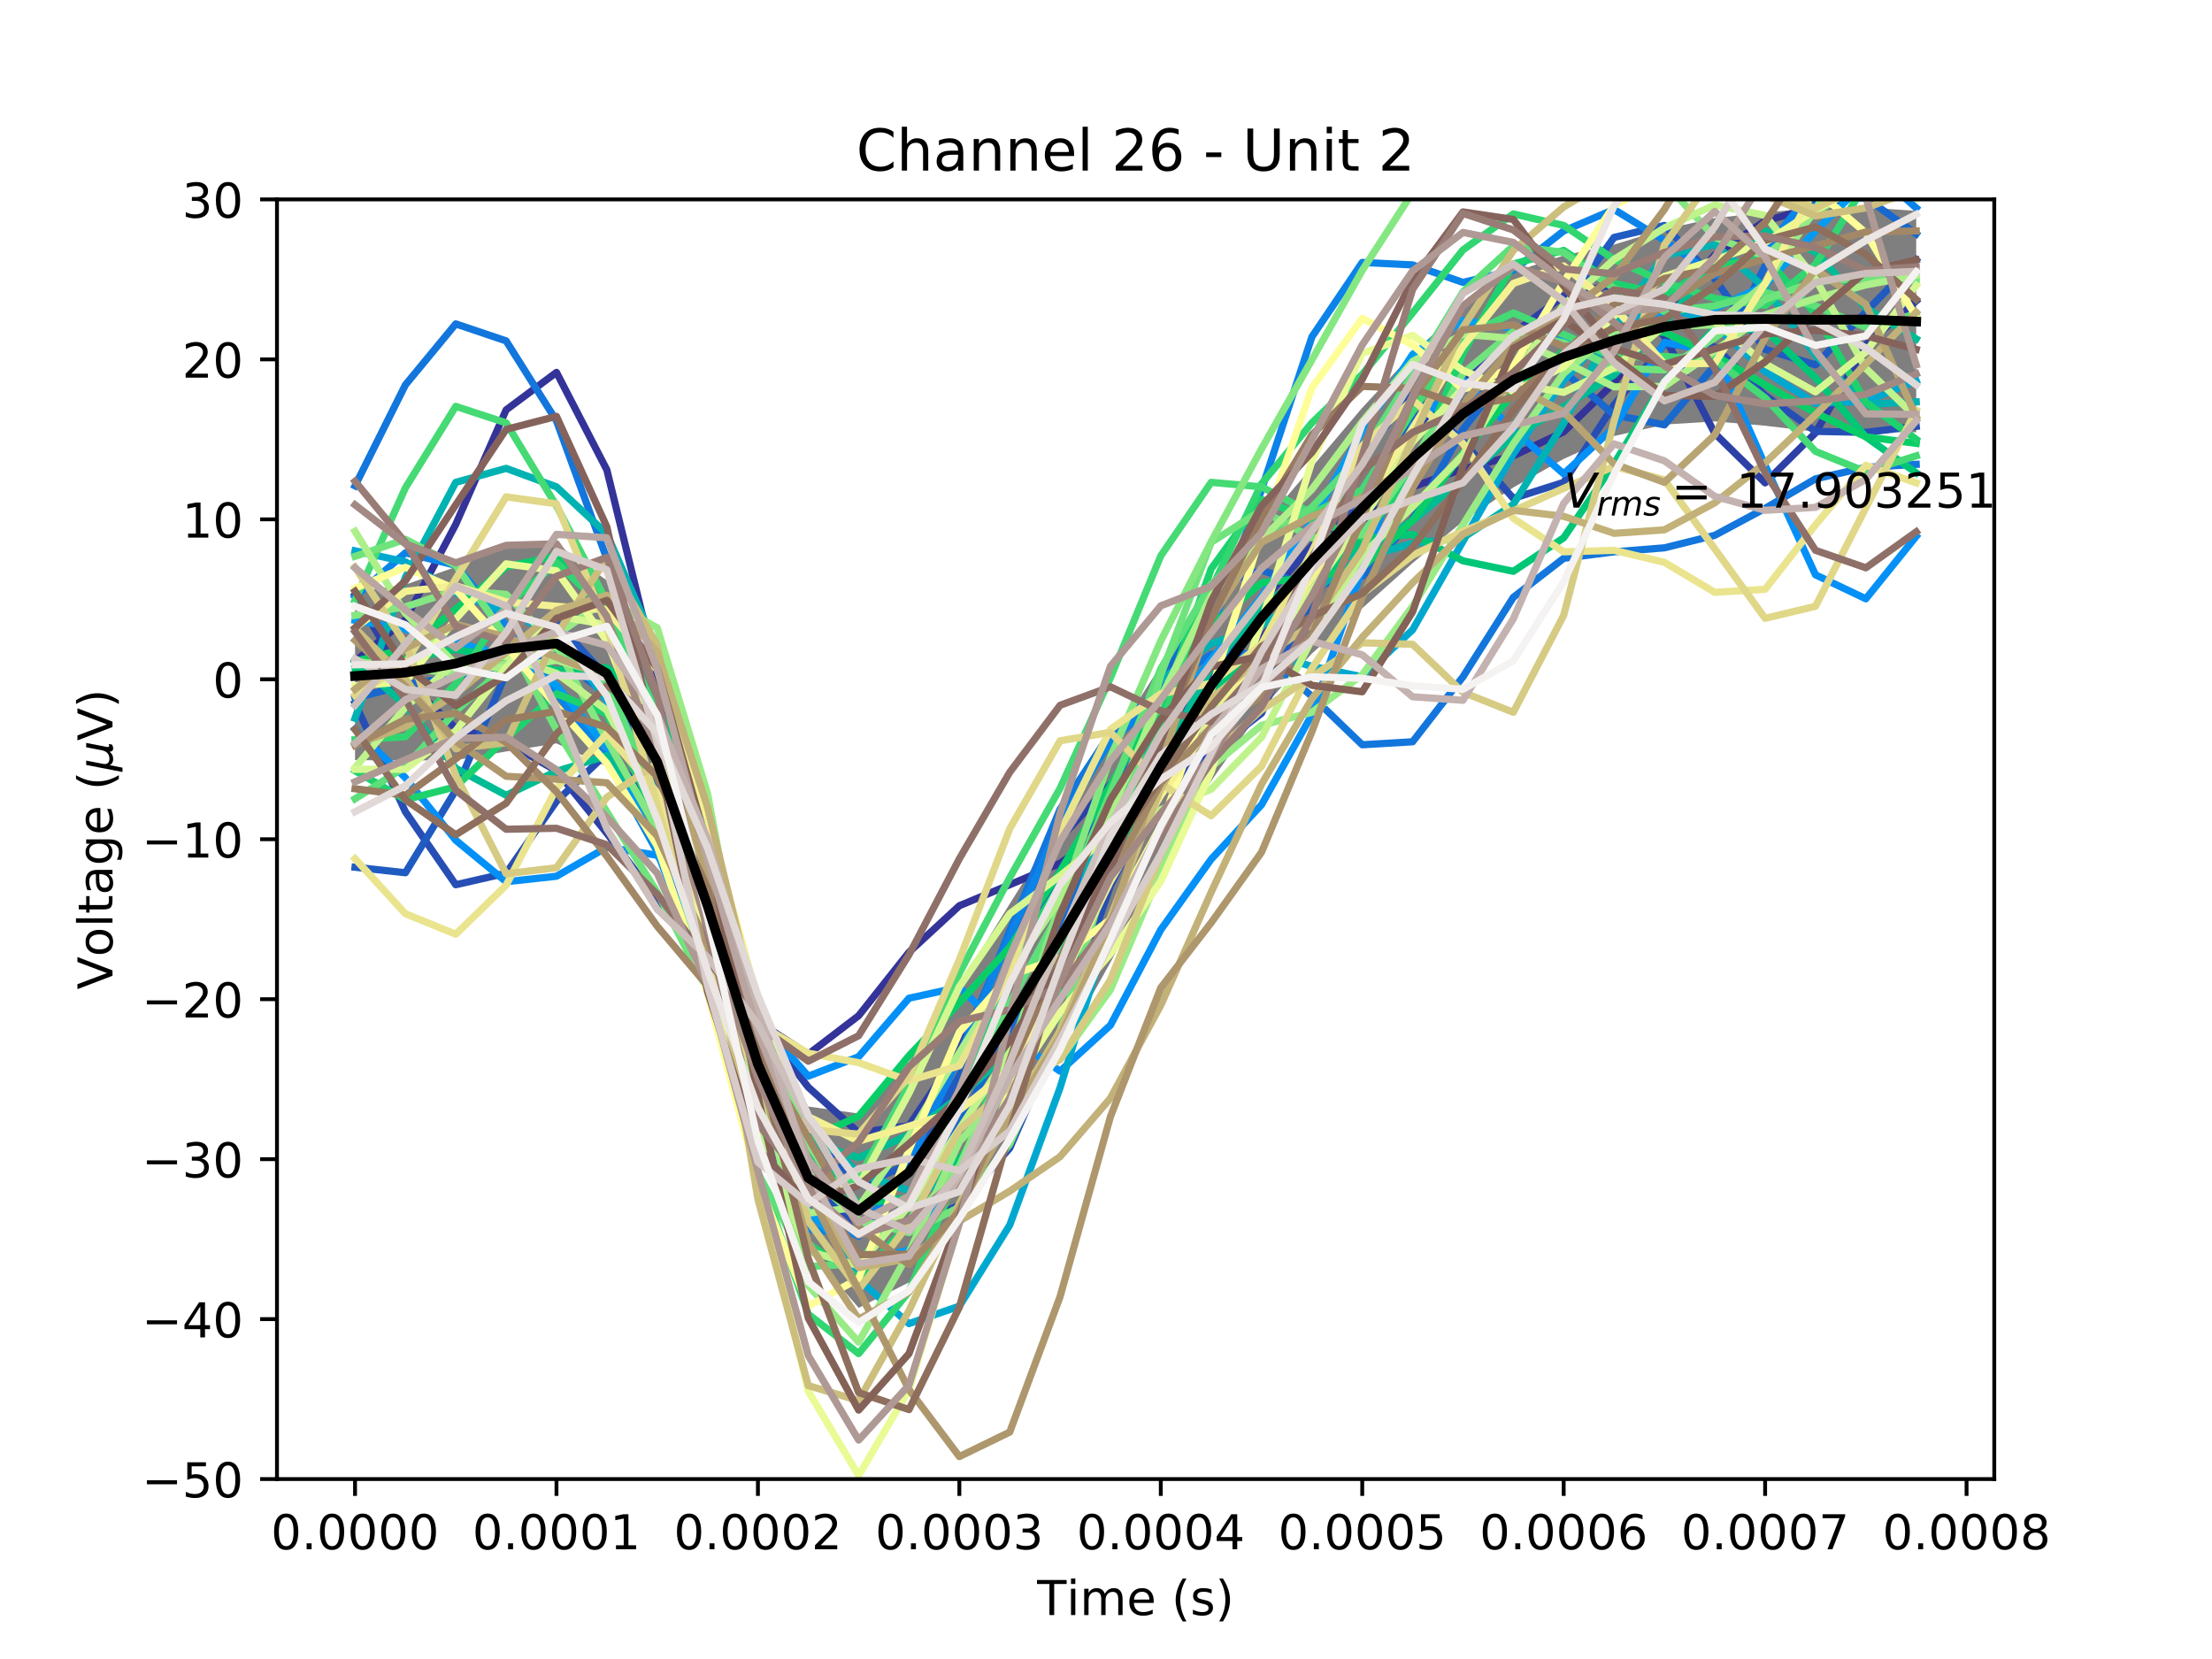 <?xml version="1.0" encoding="utf-8" standalone="no"?>
<!DOCTYPE svg PUBLIC "-//W3C//DTD SVG 1.1//EN"
  "http://www.w3.org/Graphics/SVG/1.1/DTD/svg11.dtd">
<!-- Created with matplotlib (http://matplotlib.org/) -->
<svg height="345pt" version="1.1" viewBox="0 0 460 345" width="460pt" xmlns="http://www.w3.org/2000/svg" xmlns:xlink="http://www.w3.org/1999/xlink">
 <defs>
  <style type="text/css">
*{stroke-linecap:butt;stroke-linejoin:round;}
  </style>
 </defs>
 <g id="figure_1">
  <g id="patch_1">
   <path d="M 0 345.6 
L 460.8 345.6 
L 460.8 0 
L 0 0 
z
" style="fill:#ffffff;"/>
  </g>
  <g id="axes_1">
   <g id="patch_2">
    <path d="M 57.6 307.584 
L 414.72 307.584 
L 414.72 41.472 
L 57.6 41.472 
z
" style="fill:#ffffff;"/>
   </g>
   <g id="PolyCollection_1">
    <defs>
     <path d="M 73.833 -222.512 
L 73.833 -187.53 
L 84.305 -187.431 
L 94.778 -187.544 
L 105.251 -189.322 
L 115.724 -191.002 
L 126.196 -186.208 
L 136.669 -170.843 
L 147.142 -145.444 
L 157.615 -114.171 
L 168.087 -85.813 
L 178.56 -73.624 
L 189.033 -78.926 
L 199.505 -93.264 
L 209.978 -109.739 
L 220.451 -126.739 
L 230.924 -145.468 
L 241.396 -165.315 
L 251.869 -183.175 
L 262.342 -198.127 
L 272.815 -209.69 
L 283.287 -219.114 
L 293.76 -228.51 
L 304.233 -237.216 
L 314.705 -244.233 
L 325.178 -250.167 
L 335.651 -254.916 
L 346.124 -257.311 
L 356.596 -257.966 
L 367.069 -257.073 
L 377.542 -255.819 
L 388.015 -255.871 
L 398.487 -255.712 
L 398.487 -301.75 
L 398.487 -301.75 
L 388.015 -302.438 
L 377.542 -302.355 
L 367.069 -301.417 
L 356.596 -300.249 
L 346.124 -297.945 
L 335.651 -294.733 
L 325.178 -292.484 
L 314.705 -289.012 
L 304.233 -281.885 
L 293.76 -272.072 
L 283.287 -260.799 
L 272.815 -248.445 
L 262.342 -236.219 
L 251.869 -222.957 
L 241.396 -207.209 
L 230.924 -190.825 
L 220.451 -174.33 
L 209.978 -157.642 
L 199.505 -140.742 
L 189.033 -124.696 
L 178.56 -114.034 
L 168.087 -115.49 
L 157.615 -134.388 
L 147.142 -169.029 
L 136.669 -203.496 
L 126.196 -224.883 
L 115.724 -232.552 
L 105.251 -231.951 
L 94.778 -227.696 
L 84.305 -224.014 
L 73.833 -222.512 
z
" id="m6d3a434782"/>
    </defs>
    <g clip-path="url(#p1a30f99968)">
     <use style="fill-opacity:0.5;" x="0" xlink:href="#m6d3a434782" y="345.6"/>
    </g>
   </g>
   <g id="matplotlib.axis_1">
    <g id="xtick_1">
     <g id="line2d_1">
      <defs>
       <path d="M 0 0 
L 0 3.5 
" id="md764a77f6e" style="stroke:#000000;stroke-width:0.8;"/>
      </defs>
      <g>
       <use style="stroke:#000000;stroke-width:0.8;" x="73.833" xlink:href="#md764a77f6e" y="307.584"/>
      </g>
     </g>
     <g id="text_1">
      <!-- 0.0000 -->
      <defs>
       <path d="M 31.781 66.406 
Q 24.172 66.406 20.328 58.906 
Q 16.5 51.422 16.5 36.375 
Q 16.5 21.391 20.328 13.891 
Q 24.172 6.391 31.781 6.391 
Q 39.453 6.391 43.281 13.891 
Q 47.125 21.391 47.125 36.375 
Q 47.125 51.422 43.281 58.906 
Q 39.453 66.406 31.781 66.406 
z
M 31.781 74.219 
Q 44.047 74.219 50.516 64.516 
Q 56.984 54.828 56.984 36.375 
Q 56.984 17.969 50.516 8.266 
Q 44.047 -1.422 31.781 -1.422 
Q 19.531 -1.422 13.062 8.266 
Q 6.594 17.969 6.594 36.375 
Q 6.594 54.828 13.062 64.516 
Q 19.531 74.219 31.781 74.219 
z
" id="DejaVuSans-30"/>
       <path d="M 10.688 12.406 
L 21 12.406 
L 21 0 
L 10.688 0 
z
" id="DejaVuSans-2e"/>
      </defs>
      <g transform="translate(56.337 322.182)scale(0.1 -0.1)">
       <use xlink:href="#DejaVuSans-30"/>
       <use x="63.623" xlink:href="#DejaVuSans-2e"/>
       <use x="95.41" xlink:href="#DejaVuSans-30"/>
       <use x="159.033" xlink:href="#DejaVuSans-30"/>
       <use x="222.656" xlink:href="#DejaVuSans-30"/>
       <use x="286.279" xlink:href="#DejaVuSans-30"/>
      </g>
     </g>
    </g>
    <g id="xtick_2">
     <g id="line2d_2">
      <g>
       <use style="stroke:#000000;stroke-width:0.8;" x="115.724" xlink:href="#md764a77f6e" y="307.584"/>
      </g>
     </g>
     <g id="text_2">
      <!-- 0.0001 -->
      <defs>
       <path d="M 12.406 8.297 
L 28.516 8.297 
L 28.516 63.922 
L 10.984 60.406 
L 10.984 69.391 
L 28.422 72.906 
L 38.281 72.906 
L 38.281 8.297 
L 54.391 8.297 
L 54.391 0 
L 12.406 0 
z
" id="DejaVuSans-31"/>
      </defs>
      <g transform="translate(98.228 322.182)scale(0.1 -0.1)">
       <use xlink:href="#DejaVuSans-30"/>
       <use x="63.623" xlink:href="#DejaVuSans-2e"/>
       <use x="95.41" xlink:href="#DejaVuSans-30"/>
       <use x="159.033" xlink:href="#DejaVuSans-30"/>
       <use x="222.656" xlink:href="#DejaVuSans-30"/>
       <use x="286.279" xlink:href="#DejaVuSans-31"/>
      </g>
     </g>
    </g>
    <g id="xtick_3">
     <g id="line2d_3">
      <g>
       <use style="stroke:#000000;stroke-width:0.8;" x="157.615" xlink:href="#md764a77f6e" y="307.584"/>
      </g>
     </g>
     <g id="text_3">
      <!-- 0.0002 -->
      <defs>
       <path d="M 19.188 8.297 
L 53.609 8.297 
L 53.609 0 
L 7.328 0 
L 7.328 8.297 
Q 12.938 14.109 22.625 23.891 
Q 32.328 33.688 34.812 36.531 
Q 39.547 41.844 41.422 45.531 
Q 43.312 49.219 43.312 52.781 
Q 43.312 58.594 39.234 62.25 
Q 35.156 65.922 28.609 65.922 
Q 23.969 65.922 18.812 64.312 
Q 13.672 62.703 7.812 59.422 
L 7.812 69.391 
Q 13.766 71.781 18.938 73 
Q 24.125 74.219 28.422 74.219 
Q 39.75 74.219 46.484 68.547 
Q 53.219 62.891 53.219 53.422 
Q 53.219 48.922 51.531 44.891 
Q 49.859 40.875 45.406 35.406 
Q 44.188 33.984 37.641 27.219 
Q 31.109 20.453 19.188 8.297 
z
" id="DejaVuSans-32"/>
      </defs>
      <g transform="translate(140.119 322.182)scale(0.1 -0.1)">
       <use xlink:href="#DejaVuSans-30"/>
       <use x="63.623" xlink:href="#DejaVuSans-2e"/>
       <use x="95.41" xlink:href="#DejaVuSans-30"/>
       <use x="159.033" xlink:href="#DejaVuSans-30"/>
       <use x="222.656" xlink:href="#DejaVuSans-30"/>
       <use x="286.279" xlink:href="#DejaVuSans-32"/>
      </g>
     </g>
    </g>
    <g id="xtick_4">
     <g id="line2d_4">
      <g>
       <use style="stroke:#000000;stroke-width:0.8;" x="199.505" xlink:href="#md764a77f6e" y="307.584"/>
      </g>
     </g>
     <g id="text_4">
      <!-- 0.0003 -->
      <defs>
       <path d="M 40.578 39.312 
Q 47.656 37.797 51.625 33 
Q 55.609 28.219 55.609 21.188 
Q 55.609 10.406 48.188 4.484 
Q 40.766 -1.422 27.094 -1.422 
Q 22.516 -1.422 17.656 -0.516 
Q 12.797 0.391 7.625 2.203 
L 7.625 11.719 
Q 11.719 9.328 16.594 8.109 
Q 21.484 6.891 26.812 6.891 
Q 36.078 6.891 40.938 10.547 
Q 45.797 14.203 45.797 21.188 
Q 45.797 27.641 41.281 31.266 
Q 36.766 34.906 28.719 34.906 
L 20.219 34.906 
L 20.219 43.016 
L 29.109 43.016 
Q 36.375 43.016 40.234 45.922 
Q 44.094 48.828 44.094 54.297 
Q 44.094 59.906 40.109 62.906 
Q 36.141 65.922 28.719 65.922 
Q 24.656 65.922 20.016 65.031 
Q 15.375 64.156 9.812 62.312 
L 9.812 71.094 
Q 15.438 72.656 20.344 73.438 
Q 25.25 74.219 29.594 74.219 
Q 40.828 74.219 47.359 69.109 
Q 53.906 64.016 53.906 55.328 
Q 53.906 49.266 50.438 45.094 
Q 46.969 40.922 40.578 39.312 
z
" id="DejaVuSans-33"/>
      </defs>
      <g transform="translate(182.01 322.182)scale(0.1 -0.1)">
       <use xlink:href="#DejaVuSans-30"/>
       <use x="63.623" xlink:href="#DejaVuSans-2e"/>
       <use x="95.41" xlink:href="#DejaVuSans-30"/>
       <use x="159.033" xlink:href="#DejaVuSans-30"/>
       <use x="222.656" xlink:href="#DejaVuSans-30"/>
       <use x="286.279" xlink:href="#DejaVuSans-33"/>
      </g>
     </g>
    </g>
    <g id="xtick_5">
     <g id="line2d_5">
      <g>
       <use style="stroke:#000000;stroke-width:0.8;" x="241.396" xlink:href="#md764a77f6e" y="307.584"/>
      </g>
     </g>
     <g id="text_5">
      <!-- 0.0004 -->
      <defs>
       <path d="M 37.797 64.312 
L 12.891 25.391 
L 37.797 25.391 
z
M 35.203 72.906 
L 47.609 72.906 
L 47.609 25.391 
L 58.016 25.391 
L 58.016 17.188 
L 47.609 17.188 
L 47.609 0 
L 37.797 0 
L 37.797 17.188 
L 4.891 17.188 
L 4.891 26.703 
z
" id="DejaVuSans-34"/>
      </defs>
      <g transform="translate(223.901 322.182)scale(0.1 -0.1)">
       <use xlink:href="#DejaVuSans-30"/>
       <use x="63.623" xlink:href="#DejaVuSans-2e"/>
       <use x="95.41" xlink:href="#DejaVuSans-30"/>
       <use x="159.033" xlink:href="#DejaVuSans-30"/>
       <use x="222.656" xlink:href="#DejaVuSans-30"/>
       <use x="286.279" xlink:href="#DejaVuSans-34"/>
      </g>
     </g>
    </g>
    <g id="xtick_6">
     <g id="line2d_6">
      <g>
       <use style="stroke:#000000;stroke-width:0.8;" x="283.287" xlink:href="#md764a77f6e" y="307.584"/>
      </g>
     </g>
     <g id="text_6">
      <!-- 0.0005 -->
      <defs>
       <path d="M 10.797 72.906 
L 49.516 72.906 
L 49.516 64.594 
L 19.828 64.594 
L 19.828 46.734 
Q 21.969 47.469 24.109 47.828 
Q 26.266 48.188 28.422 48.188 
Q 40.625 48.188 47.75 41.5 
Q 54.891 34.812 54.891 23.391 
Q 54.891 11.625 47.562 5.094 
Q 40.234 -1.422 26.906 -1.422 
Q 22.312 -1.422 17.547 -0.641 
Q 12.797 0.141 7.719 1.703 
L 7.719 11.625 
Q 12.109 9.234 16.797 8.062 
Q 21.484 6.891 26.703 6.891 
Q 35.156 6.891 40.078 11.328 
Q 45.016 15.766 45.016 23.391 
Q 45.016 31 40.078 35.438 
Q 35.156 39.891 26.703 39.891 
Q 22.75 39.891 18.812 39.016 
Q 14.891 38.141 10.797 36.281 
z
" id="DejaVuSans-35"/>
      </defs>
      <g transform="translate(265.792 322.182)scale(0.1 -0.1)">
       <use xlink:href="#DejaVuSans-30"/>
       <use x="63.623" xlink:href="#DejaVuSans-2e"/>
       <use x="95.41" xlink:href="#DejaVuSans-30"/>
       <use x="159.033" xlink:href="#DejaVuSans-30"/>
       <use x="222.656" xlink:href="#DejaVuSans-30"/>
       <use x="286.279" xlink:href="#DejaVuSans-35"/>
      </g>
     </g>
    </g>
    <g id="xtick_7">
     <g id="line2d_7">
      <g>
       <use style="stroke:#000000;stroke-width:0.8;" x="325.178" xlink:href="#md764a77f6e" y="307.584"/>
      </g>
     </g>
     <g id="text_7">
      <!-- 0.0006 -->
      <defs>
       <path d="M 33.016 40.375 
Q 26.375 40.375 22.484 35.828 
Q 18.609 31.297 18.609 23.391 
Q 18.609 15.531 22.484 10.953 
Q 26.375 6.391 33.016 6.391 
Q 39.656 6.391 43.531 10.953 
Q 47.406 15.531 47.406 23.391 
Q 47.406 31.297 43.531 35.828 
Q 39.656 40.375 33.016 40.375 
z
M 52.594 71.297 
L 52.594 62.312 
Q 48.875 64.062 45.094 64.984 
Q 41.312 65.922 37.594 65.922 
Q 27.828 65.922 22.672 59.328 
Q 17.531 52.734 16.797 39.406 
Q 19.672 43.656 24.016 45.922 
Q 28.375 48.188 33.594 48.188 
Q 44.578 48.188 50.953 41.516 
Q 57.328 34.859 57.328 23.391 
Q 57.328 12.156 50.688 5.359 
Q 44.047 -1.422 33.016 -1.422 
Q 20.359 -1.422 13.672 8.266 
Q 6.984 17.969 6.984 36.375 
Q 6.984 53.656 15.188 63.938 
Q 23.391 74.219 37.203 74.219 
Q 40.922 74.219 44.703 73.484 
Q 48.484 72.75 52.594 71.297 
z
" id="DejaVuSans-36"/>
      </defs>
      <g transform="translate(307.683 322.182)scale(0.1 -0.1)">
       <use xlink:href="#DejaVuSans-30"/>
       <use x="63.623" xlink:href="#DejaVuSans-2e"/>
       <use x="95.41" xlink:href="#DejaVuSans-30"/>
       <use x="159.033" xlink:href="#DejaVuSans-30"/>
       <use x="222.656" xlink:href="#DejaVuSans-30"/>
       <use x="286.279" xlink:href="#DejaVuSans-36"/>
      </g>
     </g>
    </g>
    <g id="xtick_8">
     <g id="line2d_8">
      <g>
       <use style="stroke:#000000;stroke-width:0.8;" x="367.069" xlink:href="#md764a77f6e" y="307.584"/>
      </g>
     </g>
     <g id="text_8">
      <!-- 0.0007 -->
      <defs>
       <path d="M 8.203 72.906 
L 55.078 72.906 
L 55.078 68.703 
L 28.609 0 
L 18.312 0 
L 43.219 64.594 
L 8.203 64.594 
z
" id="DejaVuSans-37"/>
      </defs>
      <g transform="translate(349.574 322.182)scale(0.1 -0.1)">
       <use xlink:href="#DejaVuSans-30"/>
       <use x="63.623" xlink:href="#DejaVuSans-2e"/>
       <use x="95.41" xlink:href="#DejaVuSans-30"/>
       <use x="159.033" xlink:href="#DejaVuSans-30"/>
       <use x="222.656" xlink:href="#DejaVuSans-30"/>
       <use x="286.279" xlink:href="#DejaVuSans-37"/>
      </g>
     </g>
    </g>
    <g id="xtick_9">
     <g id="line2d_9">
      <g>
       <use style="stroke:#000000;stroke-width:0.8;" x="408.96" xlink:href="#md764a77f6e" y="307.584"/>
      </g>
     </g>
     <g id="text_9">
      <!-- 0.0008 -->
      <defs>
       <path d="M 31.781 34.625 
Q 24.75 34.625 20.719 30.859 
Q 16.703 27.094 16.703 20.516 
Q 16.703 13.922 20.719 10.156 
Q 24.75 6.391 31.781 6.391 
Q 38.812 6.391 42.859 10.172 
Q 46.922 13.969 46.922 20.516 
Q 46.922 27.094 42.891 30.859 
Q 38.875 34.625 31.781 34.625 
z
M 21.922 38.812 
Q 15.578 40.375 12.031 44.719 
Q 8.5 49.078 8.5 55.328 
Q 8.5 64.062 14.719 69.141 
Q 20.953 74.219 31.781 74.219 
Q 42.672 74.219 48.875 69.141 
Q 55.078 64.062 55.078 55.328 
Q 55.078 49.078 51.531 44.719 
Q 48 40.375 41.703 38.812 
Q 48.828 37.156 52.797 32.312 
Q 56.781 27.484 56.781 20.516 
Q 56.781 9.906 50.312 4.234 
Q 43.844 -1.422 31.781 -1.422 
Q 19.734 -1.422 13.25 4.234 
Q 6.781 9.906 6.781 20.516 
Q 6.781 27.484 10.781 32.312 
Q 14.797 37.156 21.922 38.812 
z
M 18.312 54.391 
Q 18.312 48.734 21.844 45.562 
Q 25.391 42.391 31.781 42.391 
Q 38.141 42.391 41.719 45.562 
Q 45.312 48.734 45.312 54.391 
Q 45.312 60.062 41.719 63.234 
Q 38.141 66.406 31.781 66.406 
Q 25.391 66.406 21.844 63.234 
Q 18.312 60.062 18.312 54.391 
z
" id="DejaVuSans-38"/>
      </defs>
      <g transform="translate(391.465 322.182)scale(0.1 -0.1)">
       <use xlink:href="#DejaVuSans-30"/>
       <use x="63.623" xlink:href="#DejaVuSans-2e"/>
       <use x="95.41" xlink:href="#DejaVuSans-30"/>
       <use x="159.033" xlink:href="#DejaVuSans-30"/>
       <use x="222.656" xlink:href="#DejaVuSans-30"/>
       <use x="286.279" xlink:href="#DejaVuSans-38"/>
      </g>
     </g>
    </g>
    <g id="text_10">
     <!-- Time (s) -->
     <defs>
      <path d="M -0.297 72.906 
L 61.375 72.906 
L 61.375 64.594 
L 35.5 64.594 
L 35.5 0 
L 25.594 0 
L 25.594 64.594 
L -0.297 64.594 
z
" id="DejaVuSans-54"/>
      <path d="M 9.422 54.688 
L 18.406 54.688 
L 18.406 0 
L 9.422 0 
z
M 9.422 75.984 
L 18.406 75.984 
L 18.406 64.594 
L 9.422 64.594 
z
" id="DejaVuSans-69"/>
      <path d="M 52 44.188 
Q 55.375 50.25 60.062 53.125 
Q 64.75 56 71.094 56 
Q 79.641 56 84.281 50.016 
Q 88.922 44.047 88.922 33.016 
L 88.922 0 
L 79.891 0 
L 79.891 32.719 
Q 79.891 40.578 77.094 44.375 
Q 74.312 48.188 68.609 48.188 
Q 61.625 48.188 57.562 43.547 
Q 53.516 38.922 53.516 30.906 
L 53.516 0 
L 44.484 0 
L 44.484 32.719 
Q 44.484 40.625 41.703 44.406 
Q 38.922 48.188 33.109 48.188 
Q 26.219 48.188 22.156 43.531 
Q 18.109 38.875 18.109 30.906 
L 18.109 0 
L 9.078 0 
L 9.078 54.688 
L 18.109 54.688 
L 18.109 46.188 
Q 21.188 51.219 25.484 53.609 
Q 29.781 56 35.688 56 
Q 41.656 56 45.828 52.969 
Q 50 49.953 52 44.188 
z
" id="DejaVuSans-6d"/>
      <path d="M 56.203 29.594 
L 56.203 25.203 
L 14.891 25.203 
Q 15.484 15.922 20.484 11.062 
Q 25.484 6.203 34.422 6.203 
Q 39.594 6.203 44.453 7.469 
Q 49.312 8.734 54.109 11.281 
L 54.109 2.781 
Q 49.266 0.734 44.188 -0.344 
Q 39.109 -1.422 33.891 -1.422 
Q 20.797 -1.422 13.156 6.188 
Q 5.516 13.812 5.516 26.812 
Q 5.516 40.234 12.766 48.109 
Q 20.016 56 32.328 56 
Q 43.359 56 49.781 48.891 
Q 56.203 41.797 56.203 29.594 
z
M 47.219 32.234 
Q 47.125 39.594 43.094 43.984 
Q 39.062 48.391 32.422 48.391 
Q 24.906 48.391 20.391 44.141 
Q 15.875 39.891 15.188 32.172 
z
" id="DejaVuSans-65"/>
      <path id="DejaVuSans-20"/>
      <path d="M 31 75.875 
Q 24.469 64.656 21.281 53.656 
Q 18.109 42.672 18.109 31.391 
Q 18.109 20.125 21.312 9.062 
Q 24.516 -2 31 -13.188 
L 23.188 -13.188 
Q 15.875 -1.703 12.234 9.375 
Q 8.594 20.453 8.594 31.391 
Q 8.594 42.281 12.203 53.312 
Q 15.828 64.359 23.188 75.875 
z
" id="DejaVuSans-28"/>
      <path d="M 44.281 53.078 
L 44.281 44.578 
Q 40.484 46.531 36.375 47.5 
Q 32.281 48.484 27.875 48.484 
Q 21.188 48.484 17.844 46.438 
Q 14.5 44.391 14.5 40.281 
Q 14.5 37.156 16.891 35.375 
Q 19.281 33.594 26.516 31.984 
L 29.594 31.297 
Q 39.156 29.25 43.188 25.516 
Q 47.219 21.781 47.219 15.094 
Q 47.219 7.469 41.188 3.016 
Q 35.156 -1.422 24.609 -1.422 
Q 20.219 -1.422 15.453 -0.562 
Q 10.688 0.297 5.422 2 
L 5.422 11.281 
Q 10.406 8.688 15.234 7.391 
Q 20.062 6.109 24.812 6.109 
Q 31.156 6.109 34.562 8.281 
Q 37.984 10.453 37.984 14.406 
Q 37.984 18.062 35.516 20.016 
Q 33.062 21.969 24.703 23.781 
L 21.578 24.516 
Q 13.234 26.266 9.516 29.906 
Q 5.812 33.547 5.812 39.891 
Q 5.812 47.609 11.281 51.797 
Q 16.75 56 26.812 56 
Q 31.781 56 36.172 55.266 
Q 40.578 54.547 44.281 53.078 
z
" id="DejaVuSans-73"/>
      <path d="M 8.016 75.875 
L 15.828 75.875 
Q 23.141 64.359 26.781 53.312 
Q 30.422 42.281 30.422 31.391 
Q 30.422 20.453 26.781 9.375 
Q 23.141 -1.703 15.828 -13.188 
L 8.016 -13.188 
Q 14.5 -2 17.703 9.062 
Q 20.906 20.125 20.906 31.391 
Q 20.906 42.672 17.703 53.656 
Q 14.5 64.656 8.016 75.875 
z
" id="DejaVuSans-29"/>
     </defs>
     <g transform="translate(215.677 335.861)scale(0.1 -0.1)">
      <use xlink:href="#DejaVuSans-54"/>
      <use x="61.037" xlink:href="#DejaVuSans-69"/>
      <use x="88.82" xlink:href="#DejaVuSans-6d"/>
      <use x="186.232" xlink:href="#DejaVuSans-65"/>
      <use x="247.756" xlink:href="#DejaVuSans-20"/>
      <use x="279.543" xlink:href="#DejaVuSans-28"/>
      <use x="318.557" xlink:href="#DejaVuSans-73"/>
      <use x="370.656" xlink:href="#DejaVuSans-29"/>
     </g>
    </g>
   </g>
   <g id="matplotlib.axis_2">
    <g id="ytick_1">
     <g id="line2d_10">
      <defs>
       <path d="M 0 0 
L -3.5 0 
" id="m5c83bded01" style="stroke:#000000;stroke-width:0.8;"/>
      </defs>
      <g>
       <use style="stroke:#000000;stroke-width:0.8;" x="57.6" xlink:href="#m5c83bded01" y="307.584"/>
      </g>
     </g>
     <g id="text_11">
      <!-- −50 -->
      <defs>
       <path d="M 10.594 35.5 
L 73.188 35.5 
L 73.188 27.203 
L 10.594 27.203 
z
" id="DejaVuSans-2212"/>
      </defs>
      <g transform="translate(29.495 311.383)scale(0.1 -0.1)">
       <use xlink:href="#DejaVuSans-2212"/>
       <use x="83.789" xlink:href="#DejaVuSans-35"/>
       <use x="147.412" xlink:href="#DejaVuSans-30"/>
      </g>
     </g>
    </g>
    <g id="ytick_2">
     <g id="line2d_11">
      <g>
       <use style="stroke:#000000;stroke-width:0.8;" x="57.6" xlink:href="#m5c83bded01" y="274.32"/>
      </g>
     </g>
     <g id="text_12">
      <!-- −40 -->
      <g transform="translate(29.495 278.119)scale(0.1 -0.1)">
       <use xlink:href="#DejaVuSans-2212"/>
       <use x="83.789" xlink:href="#DejaVuSans-34"/>
       <use x="147.412" xlink:href="#DejaVuSans-30"/>
      </g>
     </g>
    </g>
    <g id="ytick_3">
     <g id="line2d_12">
      <g>
       <use style="stroke:#000000;stroke-width:0.8;" x="57.6" xlink:href="#m5c83bded01" y="241.056"/>
      </g>
     </g>
     <g id="text_13">
      <!-- −30 -->
      <g transform="translate(29.495 244.855)scale(0.1 -0.1)">
       <use xlink:href="#DejaVuSans-2212"/>
       <use x="83.789" xlink:href="#DejaVuSans-33"/>
       <use x="147.412" xlink:href="#DejaVuSans-30"/>
      </g>
     </g>
    </g>
    <g id="ytick_4">
     <g id="line2d_13">
      <g>
       <use style="stroke:#000000;stroke-width:0.8;" x="57.6" xlink:href="#m5c83bded01" y="207.792"/>
      </g>
     </g>
     <g id="text_14">
      <!-- −20 -->
      <g transform="translate(29.495 211.591)scale(0.1 -0.1)">
       <use xlink:href="#DejaVuSans-2212"/>
       <use x="83.789" xlink:href="#DejaVuSans-32"/>
       <use x="147.412" xlink:href="#DejaVuSans-30"/>
      </g>
     </g>
    </g>
    <g id="ytick_5">
     <g id="line2d_14">
      <g>
       <use style="stroke:#000000;stroke-width:0.8;" x="57.6" xlink:href="#m5c83bded01" y="174.528"/>
      </g>
     </g>
     <g id="text_15">
      <!-- −10 -->
      <g transform="translate(29.495 178.327)scale(0.1 -0.1)">
       <use xlink:href="#DejaVuSans-2212"/>
       <use x="83.789" xlink:href="#DejaVuSans-31"/>
       <use x="147.412" xlink:href="#DejaVuSans-30"/>
      </g>
     </g>
    </g>
    <g id="ytick_6">
     <g id="line2d_15">
      <g>
       <use style="stroke:#000000;stroke-width:0.8;" x="57.6" xlink:href="#m5c83bded01" y="141.264"/>
      </g>
     </g>
     <g id="text_16">
      <!-- 0 -->
      <g transform="translate(44.237 145.063)scale(0.1 -0.1)">
       <use xlink:href="#DejaVuSans-30"/>
      </g>
     </g>
    </g>
    <g id="ytick_7">
     <g id="line2d_16">
      <g>
       <use style="stroke:#000000;stroke-width:0.8;" x="57.6" xlink:href="#m5c83bded01" y="108"/>
      </g>
     </g>
     <g id="text_17">
      <!-- 10 -->
      <g transform="translate(37.875 111.799)scale(0.1 -0.1)">
       <use xlink:href="#DejaVuSans-31"/>
       <use x="63.623" xlink:href="#DejaVuSans-30"/>
      </g>
     </g>
    </g>
    <g id="ytick_8">
     <g id="line2d_17">
      <g>
       <use style="stroke:#000000;stroke-width:0.8;" x="57.6" xlink:href="#m5c83bded01" y="74.736"/>
      </g>
     </g>
     <g id="text_18">
      <!-- 20 -->
      <g transform="translate(37.875 78.535)scale(0.1 -0.1)">
       <use xlink:href="#DejaVuSans-32"/>
       <use x="63.623" xlink:href="#DejaVuSans-30"/>
      </g>
     </g>
    </g>
    <g id="ytick_9">
     <g id="line2d_18">
      <g>
       <use style="stroke:#000000;stroke-width:0.8;" x="57.6" xlink:href="#m5c83bded01" y="41.472"/>
      </g>
     </g>
     <g id="text_19">
      <!-- 30 -->
      <g transform="translate(37.875 45.271)scale(0.1 -0.1)">
       <use xlink:href="#DejaVuSans-33"/>
       <use x="63.623" xlink:href="#DejaVuSans-30"/>
      </g>
     </g>
    </g>
    <g id="text_20">
     <!-- Voltage ($\mu$V) -->
     <defs>
      <path d="M 28.609 0 
L 0.781 72.906 
L 11.078 72.906 
L 34.188 11.531 
L 57.328 72.906 
L 67.578 72.906 
L 39.797 0 
z
" id="DejaVuSans-56"/>
      <path d="M 30.609 48.391 
Q 23.391 48.391 19.188 42.75 
Q 14.984 37.109 14.984 27.297 
Q 14.984 17.484 19.156 11.844 
Q 23.344 6.203 30.609 6.203 
Q 37.797 6.203 41.984 11.859 
Q 46.188 17.531 46.188 27.297 
Q 46.188 37.016 41.984 42.703 
Q 37.797 48.391 30.609 48.391 
z
M 30.609 56 
Q 42.328 56 49.016 48.375 
Q 55.719 40.766 55.719 27.297 
Q 55.719 13.875 49.016 6.219 
Q 42.328 -1.422 30.609 -1.422 
Q 18.844 -1.422 12.172 6.219 
Q 5.516 13.875 5.516 27.297 
Q 5.516 40.766 12.172 48.375 
Q 18.844 56 30.609 56 
z
" id="DejaVuSans-6f"/>
      <path d="M 9.422 75.984 
L 18.406 75.984 
L 18.406 0 
L 9.422 0 
z
" id="DejaVuSans-6c"/>
      <path d="M 18.312 70.219 
L 18.312 54.688 
L 36.812 54.688 
L 36.812 47.703 
L 18.312 47.703 
L 18.312 18.016 
Q 18.312 11.328 20.141 9.422 
Q 21.969 7.516 27.594 7.516 
L 36.812 7.516 
L 36.812 0 
L 27.594 0 
Q 17.188 0 13.234 3.875 
Q 9.281 7.766 9.281 18.016 
L 9.281 47.703 
L 2.688 47.703 
L 2.688 54.688 
L 9.281 54.688 
L 9.281 70.219 
z
" id="DejaVuSans-74"/>
      <path d="M 34.281 27.484 
Q 23.391 27.484 19.188 25 
Q 14.984 22.516 14.984 16.5 
Q 14.984 11.719 18.141 8.906 
Q 21.297 6.109 26.703 6.109 
Q 34.188 6.109 38.703 11.406 
Q 43.219 16.703 43.219 25.484 
L 43.219 27.484 
z
M 52.203 31.203 
L 52.203 0 
L 43.219 0 
L 43.219 8.297 
Q 40.141 3.328 35.547 0.953 
Q 30.953 -1.422 24.312 -1.422 
Q 15.922 -1.422 10.953 3.297 
Q 6 8.016 6 15.922 
Q 6 25.141 12.172 29.828 
Q 18.359 34.516 30.609 34.516 
L 43.219 34.516 
L 43.219 35.406 
Q 43.219 41.609 39.141 45 
Q 35.062 48.391 27.688 48.391 
Q 23 48.391 18.547 47.266 
Q 14.109 46.141 10.016 43.891 
L 10.016 52.203 
Q 14.938 54.109 19.578 55.047 
Q 24.219 56 28.609 56 
Q 40.484 56 46.344 49.844 
Q 52.203 43.703 52.203 31.203 
z
" id="DejaVuSans-61"/>
      <path d="M 45.406 27.984 
Q 45.406 37.75 41.375 43.109 
Q 37.359 48.484 30.078 48.484 
Q 22.859 48.484 18.828 43.109 
Q 14.797 37.75 14.797 27.984 
Q 14.797 18.266 18.828 12.891 
Q 22.859 7.516 30.078 7.516 
Q 37.359 7.516 41.375 12.891 
Q 45.406 18.266 45.406 27.984 
z
M 54.391 6.781 
Q 54.391 -7.172 48.188 -13.984 
Q 42 -20.797 29.203 -20.797 
Q 24.469 -20.797 20.266 -20.094 
Q 16.062 -19.391 12.109 -17.922 
L 12.109 -9.188 
Q 16.062 -11.328 19.922 -12.344 
Q 23.781 -13.375 27.781 -13.375 
Q 36.625 -13.375 41.016 -8.766 
Q 45.406 -4.156 45.406 5.172 
L 45.406 9.625 
Q 42.625 4.781 38.281 2.391 
Q 33.938 0 27.875 0 
Q 17.828 0 11.672 7.656 
Q 5.516 15.328 5.516 27.984 
Q 5.516 40.672 11.672 48.328 
Q 17.828 56 27.875 56 
Q 33.938 56 38.281 53.609 
Q 42.625 51.219 45.406 46.391 
L 45.406 54.688 
L 54.391 54.688 
z
" id="DejaVuSans-67"/>
      <path d="M -1.312 -20.797 
L 13.375 54.688 
L 22.406 54.688 
L 15.766 20.656 
Q 15.578 19.625 15.422 18.359 
Q 15.281 17.094 15.281 15.828 
Q 15.281 11.281 18.141 8.828 
Q 21 6.391 26.312 6.391 
Q 33.547 6.391 37.984 10.484 
Q 42.438 14.594 44 22.797 
L 50.203 54.688 
L 59.188 54.688 
L 51.031 12.641 
Q 50.828 11.719 50.75 11.031 
Q 50.688 10.359 50.688 9.812 
Q 50.688 8.297 51.297 7.594 
Q 51.906 6.891 53.219 6.891 
Q 53.719 6.891 54.562 7.125 
Q 55.422 7.375 56.984 8.016 
L 55.609 0.781 
Q 53.469 -0.297 51.516 -0.859 
Q 49.562 -1.422 47.703 -1.422 
Q 44.484 -1.422 42.656 0.625 
Q 40.828 2.688 40.828 6.297 
Q 38.094 2.391 34.297 0.484 
Q 30.516 -1.422 25.391 -1.422 
Q 20.844 -1.422 17.453 0.672 
Q 14.062 2.781 12.984 6.203 
L 7.719 -20.797 
z
" id="DejaVuSans-Oblique-3bc"/>
     </defs>
     <g transform="translate(23.395 205.778)rotate(-90)scale(0.1 -0.1)">
      <use transform="translate(0 0.016)" xlink:href="#DejaVuSans-56"/>
      <use transform="translate(68.408 0.016)" xlink:href="#DejaVuSans-6f"/>
      <use transform="translate(129.59 0.016)" xlink:href="#DejaVuSans-6c"/>
      <use transform="translate(157.373 0.016)" xlink:href="#DejaVuSans-74"/>
      <use transform="translate(196.582 0.016)" xlink:href="#DejaVuSans-61"/>
      <use transform="translate(257.861 0.016)" xlink:href="#DejaVuSans-67"/>
      <use transform="translate(321.338 0.016)" xlink:href="#DejaVuSans-65"/>
      <use transform="translate(382.861 0.016)" xlink:href="#DejaVuSans-20"/>
      <use transform="translate(414.648 0.016)" xlink:href="#DejaVuSans-28"/>
      <use transform="translate(453.662 0.016)" xlink:href="#DejaVuSans-Oblique-3bc"/>
      <use transform="translate(517.285 0.016)" xlink:href="#DejaVuSans-56"/>
      <use transform="translate(585.693 0.016)" xlink:href="#DejaVuSans-29"/>
     </g>
    </g>
   </g>
   <g id="line2d_19">
    <path clip-path="url(#p1a30f99968)" d="M 73.833 140.579 
L 84.305 139.878 
L 94.778 137.98 
L 105.251 134.964 
L 115.724 133.823 
L 126.196 140.054 
L 136.669 158.43 
L 147.142 188.364 
L 157.615 221.321 
L 168.087 244.949 
L 178.56 251.771 
L 189.033 243.789 
L 199.505 228.597 
L 209.978 211.91 
L 220.451 195.065 
L 230.924 177.453 
L 241.396 159.338 
L 251.869 142.534 
L 262.342 128.427 
L 272.815 116.532 
L 283.287 105.644 
L 293.76 95.309 
L 304.233 86.05 
L 314.705 78.977 
L 325.178 74.274 
L 335.651 70.776 
L 346.124 67.972 
L 356.596 66.493 
L 367.069 66.355 
L 377.542 66.513 
L 388.015 66.445 
L 398.487 66.869 
" style="fill:none;stroke:#000000;stroke-linecap:square;stroke-width:1.5;"/>
   </g>
   <g id="line2d_20">
    <path clip-path="url(#p1a30f99968)" d="M 73.833 137.522 
L 84.305 128.894 
L 94.778 109.04 
L 105.251 85.235 
L 115.724 77.439 
L 126.196 97.709 
L 136.669 140.432 
L 147.142 184.611 
L 157.615 212.47 
L 168.087 219.226 
L 178.56 211.222 
L 189.033 198.021 
L 199.505 188.353 
L 209.978 183.987 
L 220.451 179.518 
L 230.924 172.137 
L 241.396 162.47 
L 251.869 149.372 
L 262.342 132.948 
L 272.815 118.291 
L 283.287 108.104 
L 293.76 101.243 
L 304.233 97.501 
L 314.705 94.798 
L 325.178 89.809 
L 335.651 79.622 
L 346.124 65.277 
L 356.596 53.01 
L 367.069 45.942 
L 377.542 43.031 
L 388.015 40.329 
L 398.487 33.052 
" style="fill:none;stroke:#333399;stroke-linecap:square;stroke-width:1.5;"/>
   </g>
   <g id="line2d_21">
    <path clip-path="url(#p1a30f99968)" d="M 73.833 123.8 
L 84.305 141.472 
L 94.778 151.451 
L 105.251 154.362 
L 115.724 160.287 
L 126.196 173.281 
L 136.669 187.106 
L 147.142 199.58 
L 157.615 212.574 
L 168.087 226.087 
L 178.56 235.547 
L 189.033 234.091 
L 199.505 218.499 
L 209.978 194.694 
L 220.451 174.32 
L 230.924 163.094 
L 241.396 153.738 
L 251.869 139.913 
L 262.342 125.152 
L 272.815 113.509 
L 283.287 103.53 
L 293.76 91.576 
L 304.233 79.102 
L 314.705 69.331 
L 325.178 61.534 
L 335.651 59.144 
L 346.124 69.954 
L 356.596 90.121 
L 367.069 100.412 
L 377.542 90.017 
L 388.015 71.721 
L 398.487 62.574 
" style="fill:none;stroke:#2c40a6;stroke-linecap:square;stroke-width:1.5;"/>
   </g>
   <g id="line2d_22">
    <path clip-path="url(#p1a30f99968)" d="M 73.833 146.254 
L 84.305 168.811 
L 94.778 183.987 
L 105.251 181.597 
L 115.724 166.628 
L 126.196 156.649 
L 136.669 167.459 
L 147.142 195.63 
L 157.615 225.464 
L 168.087 246.15 
L 178.56 255.089 
L 189.033 255.401 
L 199.505 250.619 
L 209.978 238.769 
L 220.451 214.653 
L 230.924 184.195 
L 241.396 163.405 
L 251.869 156.441 
L 262.342 148.333 
L 272.815 124.216 
L 283.287 94.175 
L 293.76 82.116 
L 304.233 91.784 
L 314.705 103.634 
L 325.178 100.308 
L 335.651 84.195 
L 346.124 71.618 
L 356.596 72.137 
L 367.069 82.22 
L 377.542 89.705 
L 388.015 89.913 
L 398.487 88.665 
" style="fill:none;stroke:#264eb4;stroke-linecap:square;stroke-width:1.5;"/>
   </g>
   <g id="line2d_23">
    <path clip-path="url(#p1a30f99968)" d="M 73.833 180.349 
L 84.305 181.493 
L 94.778 164.341 
L 105.251 140.017 
L 115.724 129.31 
L 126.196 140.848 
L 136.669 165.588 
L 147.142 190.64 
L 157.615 213.093 
L 168.087 234.195 
L 178.56 246.565 
L 189.033 242.095 
L 199.505 223.696 
L 209.978 201.347 
L 220.451 181.077 
L 230.924 165.38 
L 241.396 156.129 
L 251.869 151.555 
L 262.342 144.59 
L 272.815 126.815 
L 283.287 102.283 
L 293.76 86.69 
L 304.233 83.676 
L 314.705 78.686 
L 325.178 64.029 
L 335.651 49.372 
L 346.124 46.877 
L 356.596 58 
L 367.069 72.657 
L 377.542 75.879 
L 388.015 64.861 
L 398.487 54.05 
" style="fill:none;stroke:#1f5bc1;stroke-linecap:square;stroke-width:1.5;"/>
   </g>
   <g id="line2d_24">
    <path clip-path="url(#p1a30f99968)" d="M 73.833 145.214 
L 84.305 142.407 
L 94.778 140.64 
L 105.251 138.145 
L 115.724 136.274 
L 126.196 144.486 
L 136.669 170.266 
L 147.142 205.713 
L 157.615 235.547 
L 168.087 252.283 
L 178.56 257.064 
L 189.033 250.827 
L 199.505 233.987 
L 209.978 213.717 
L 220.451 194.071 
L 230.924 169.642 
L 241.396 141.576 
L 251.869 122.033 
L 262.342 118.603 
L 272.815 121.929 
L 283.287 119.85 
L 293.76 108 
L 304.233 89.289 
L 314.705 75.983 
L 325.178 77.231 
L 335.651 86.274 
L 346.124 88.353 
L 356.596 75.983 
L 367.069 55.297 
L 377.542 41.472 
L 388.015 41.16 
L 398.487 48.645 
" style="fill:none;stroke:#1868ce;stroke-linecap:square;stroke-width:1.5;"/>
   </g>
   <g id="line2d_25">
    <path clip-path="url(#p1a30f99968)" d="M 73.833 101.035 
L 84.305 80.037 
L 94.778 67.356 
L 105.251 70.89 
L 115.724 87.522 
L 126.196 116.212 
L 136.669 153.738 
L 147.142 190.64 
L 157.615 221.513 
L 168.087 241.68 
L 178.56 246.565 
L 189.033 237.938 
L 199.505 219.538 
L 209.978 193.551 
L 220.451 168.291 
L 230.924 152.491 
L 241.396 143.031 
L 251.869 136.066 
L 262.342 135.859 
L 272.815 144.798 
L 283.287 154.881 
L 293.76 154.258 
L 304.233 140.744 
L 314.705 124.216 
L 325.178 116.108 
L 335.651 114.757 
L 346.124 113.925 
L 356.596 111.326 
L 367.069 105.713 
L 377.542 99.58 
L 388.015 97.189 
L 398.487 96.566 
" style="fill:none;stroke:#1276dc;stroke-linecap:square;stroke-width:1.5;"/>
   </g>
   <g id="line2d_26">
    <path clip-path="url(#p1a30f99968)" d="M 73.833 124.112 
L 84.305 114.965 
L 94.778 117.563 
L 105.251 130.037 
L 115.724 143.967 
L 126.196 158.208 
L 136.669 177.127 
L 147.142 204.57 
L 157.615 235.339 
L 168.087 255.609 
L 178.56 256.752 
L 189.033 241.992 
L 199.505 219.642 
L 209.978 195.006 
L 220.451 170.994 
L 230.924 154.05 
L 241.396 145.422 
L 251.869 131.181 
L 262.342 101.867 
L 272.815 70.058 
L 283.287 54.57 
L 293.76 55.089 
L 304.233 58.728 
L 314.705 56.233 
L 325.178 48.021 
L 335.651 43.551 
L 346.124 49.996 
L 356.596 57.272 
L 367.069 51.971 
L 377.542 38.769 
L 388.015 33.988 
L 398.487 43.239 
" style="fill:none;stroke:#0b83e9;stroke-linecap:square;stroke-width:1.5;"/>
   </g>
   <g id="line2d_27">
    <path clip-path="url(#p1a30f99968)" d="M 73.833 151.659 
L 84.305 161.742 
L 94.778 174.736 
L 105.251 183.364 
L 115.724 182.22 
L 126.196 176.191 
L 136.669 177.854 
L 147.142 192.096 
L 157.615 211.742 
L 168.087 223.8 
L 178.56 219.746 
L 189.033 207.584 
L 199.505 205.297 
L 209.978 215.484 
L 220.451 222.761 
L 230.924 213.197 
L 241.396 193.343 
L 251.869 178.686 
L 262.342 167.355 
L 272.815 148.644 
L 283.287 118.291 
L 293.76 88.561 
L 304.233 78.998 
L 314.705 89.393 
L 325.178 98.541 
L 335.651 88.873 
L 346.124 71.202 
L 356.596 73.177 
L 367.069 96.773 
L 377.542 119.538 
L 388.015 124.528 
L 398.487 111.534 
" style="fill:none;stroke:#0490f6;stroke-linecap:square;stroke-width:1.5;"/>
   </g>
   <g id="line2d_28">
    <path clip-path="url(#p1a30f99968)" d="M 73.833 128.998 
L 84.305 130.869 
L 94.778 133.572 
L 105.251 136.378 
L 115.724 142.511 
L 126.196 155.401 
L 136.669 176.503 
L 147.142 204.985 
L 157.615 232.22 
L 168.087 251.867 
L 178.56 262.262 
L 189.033 259.975 
L 199.505 244.694 
L 209.978 221.617 
L 220.451 195.63 
L 230.924 170.474 
L 241.396 150.827 
L 251.869 137.106 
L 262.342 124.112 
L 272.815 108.312 
L 283.287 89.705 
L 293.76 73.697 
L 304.233 66.628 
L 314.705 68.291 
L 325.178 71.098 
L 335.651 68.915 
L 346.124 65.588 
L 356.596 64.133 
L 367.069 59.351 
L 377.542 48.021 
L 388.015 37.73 
L 398.487 37.106 
" style="fill:none;stroke:#009cf4;stroke-linecap:square;stroke-width:1.5;"/>
   </g>
   <g id="line2d_29">
    <path clip-path="url(#p1a30f99968)" d="M 73.833 114.549 
L 84.305 116.836 
L 94.778 123.281 
L 105.251 127.335 
L 115.724 131.805 
L 126.196 145.734 
L 136.669 169.331 
L 147.142 195.838 
L 157.615 221.929 
L 168.087 246.461 
L 178.56 266.108 
L 189.033 275.256 
L 199.505 271.617 
L 209.978 254.777 
L 220.451 226.191 
L 230.924 192.2 
L 241.396 161.95 
L 251.869 142.615 
L 262.342 135.651 
L 272.815 138.561 
L 283.287 140.744 
L 293.76 130.973 
L 304.233 112.574 
L 314.705 94.383 
L 325.178 79.102 
L 335.651 67.667 
L 346.124 63.198 
L 356.596 67.667 
L 367.069 77.231 
L 377.542 83.884 
L 388.015 83.468 
L 398.487 79.206 
" style="fill:none;stroke:#00a8d0;stroke-linecap:square;stroke-width:1.5;"/>
   </g>
   <g id="line2d_30">
    <path clip-path="url(#p1a30f99968)" d="M 73.833 149.372 
L 84.305 120.058 
L 94.778 100.308 
L 105.251 97.397 
L 115.724 101.243 
L 126.196 111.015 
L 136.669 135.027 
L 147.142 171.513 
L 157.615 208.624 
L 168.087 233.468 
L 178.56 244.071 
L 189.033 247.605 
L 199.505 246.046 
L 209.978 231.493 
L 220.451 200.412 
L 230.924 164.549 
L 241.396 141.368 
L 251.869 133.884 
L 262.342 130.141 
L 272.815 122.865 
L 283.287 116.004 
L 293.76 112.99 
L 304.233 111.846 
L 314.705 104.882 
L 325.178 88.042 
L 335.651 67.356 
L 346.124 53.114 
L 356.596 50.828 
L 367.069 59.871 
L 377.542 73.904 
L 388.015 84.091 
L 398.487 83.572 
" style="fill:none;stroke:#00b2b2;stroke-linecap:square;stroke-width:1.5;"/>
   </g>
   <g id="line2d_31">
    <path clip-path="url(#p1a30f99968)" d="M 73.833 137.522 
L 84.305 146.669 
L 94.778 159.767 
L 105.251 165.38 
L 115.724 160.391 
L 126.196 157.168 
L 136.669 169.85 
L 147.142 196.565 
L 157.615 222.657 
L 168.087 237.522 
L 178.56 240.744 
L 189.033 235.962 
L 199.505 228.062 
L 209.978 218.707 
L 220.451 202.802 
L 230.924 180.661 
L 241.396 158 
L 251.869 138.873 
L 262.342 125.983 
L 272.815 119.123 
L 283.287 114.445 
L 293.76 108.312 
L 304.233 99.476 
L 314.705 90.744 
L 325.178 84.611 
L 335.651 77.958 
L 346.124 67.148 
L 356.596 54.986 
L 367.069 48.021 
L 377.542 52.387 
L 388.015 64.029 
L 398.487 70.474 
" style="fill:none;stroke:#00bc94;stroke-linecap:square;stroke-width:1.5;"/>
   </g>
   <g id="line2d_32">
    <path clip-path="url(#p1a30f99968)" d="M 73.833 138.977 
L 84.305 137.106 
L 94.778 135.027 
L 105.251 137.002 
L 115.724 139.393 
L 126.196 138.873 
L 136.669 146.462 
L 147.142 173.488 
L 157.615 210.599 
L 168.087 239.081 
L 178.56 250.308 
L 189.033 249.06 
L 199.505 241.16 
L 209.978 226.711 
L 220.451 206.545 
L 230.924 182.74 
L 241.396 160.079 
L 251.869 144.694 
L 262.342 134.299 
L 272.815 122.241 
L 283.287 112.054 
L 293.76 111.118 
L 304.233 116.628 
L 314.705 118.811 
L 325.178 111.846 
L 335.651 96.462 
L 346.124 79.31 
L 356.596 68.291 
L 367.069 68.603 
L 377.542 78.582 
L 388.015 90.848 
L 398.487 98.333 
" style="fill:none;stroke:#00c677;stroke-linecap:square;stroke-width:1.5;"/>
   </g>
   <g id="line2d_33">
    <path clip-path="url(#p1a30f99968)" d="M 73.833 137.522 
L 84.305 134.923 
L 94.778 126.711 
L 105.251 117.875 
L 115.724 115.588 
L 126.196 125.983 
L 136.669 150.516 
L 147.142 186.378 
L 157.615 220.786 
L 168.087 236.898 
L 178.56 232.116 
L 189.033 219.538 
L 199.505 208.52 
L 209.978 196.981 
L 220.451 181.285 
L 230.924 163.301 
L 241.396 145.422 
L 251.869 130.037 
L 262.342 121.202 
L 272.815 120.058 
L 283.287 118.083 
L 293.76 108.208 
L 304.233 94.175 
L 314.705 81.805 
L 325.178 72.969 
L 335.651 68.187 
L 346.124 69.123 
L 356.596 73.904 
L 367.069 80.037 
L 377.542 85.859 
L 388.015 90.848 
L 398.487 92.2 
" style="fill:none;stroke:#09ce68;stroke-linecap:square;stroke-width:1.5;"/>
   </g>
   <g id="line2d_34">
    <path clip-path="url(#p1a30f99968)" d="M 73.833 160.287 
L 84.305 166.316 
L 94.778 163.613 
L 105.251 153.53 
L 115.724 144.279 
L 126.196 148.437 
L 136.669 169.954 
L 147.142 202.491 
L 157.615 235.651 
L 168.087 258.624 
L 178.56 265.796 
L 189.033 254.466 
L 199.505 227.75 
L 209.978 200.412 
L 220.451 184.195 
L 230.924 171.306 
L 241.396 147.605 
L 251.869 118.291 
L 262.342 103.842 
L 272.815 108.104 
L 283.287 111.742 
L 293.76 98.437 
L 304.233 73.489 
L 314.705 54.882 
L 325.178 52.075 
L 335.651 58.936 
L 346.124 61.222 
L 356.596 55.505 
L 367.069 53.53 
L 377.542 65.277 
L 388.015 83.676 
L 398.487 91.368 
" style="fill:none;stroke:#1dd26c;stroke-linecap:square;stroke-width:1.5;"/>
   </g>
   <g id="line2d_35">
    <path clip-path="url(#p1a30f99968)" d="M 73.833 153.842 
L 84.305 153.218 
L 94.778 142.2 
L 105.251 125.983 
L 115.724 117.044 
L 126.196 126.815 
L 136.669 157.272 
L 147.142 200.308 
L 157.615 243.655 
L 168.087 273.281 
L 178.56 281.493 
L 189.033 268.603 
L 199.505 243.031 
L 209.978 217.251 
L 220.451 197.397 
L 230.924 177.543 
L 241.396 151.035 
L 251.869 122.553 
L 262.342 100.62 
L 272.815 87.938 
L 283.287 77.855 
L 293.76 65.069 
L 304.233 51.971 
L 314.705 44.487 
L 325.178 46.877 
L 335.651 53.946 
L 346.124 58.728 
L 356.596 62.054 
L 367.069 63.509 
L 377.542 54.986 
L 388.015 38.25 
L 398.487 28.582 
" style="fill:none;stroke:#31d670;stroke-linecap:square;stroke-width:1.5;"/>
   </g>
   <g id="line2d_36">
    <path clip-path="url(#p1a30f99968)" d="M 73.833 124.84 
L 84.305 101.451 
L 94.778 84.507 
L 105.251 87.938 
L 115.724 105.193 
L 126.196 125.152 
L 136.669 148.541 
L 147.142 182.948 
L 157.615 221.929 
L 168.087 245.942 
L 178.56 245.11 
L 189.033 225.671 
L 199.505 202.387 
L 209.978 182.532 
L 220.451 163.925 
L 230.924 140.952 
L 241.396 115.588 
L 251.869 100.308 
L 262.342 101.243 
L 272.815 106.753 
L 283.287 101.867 
L 293.76 85.547 
L 304.233 70.058 
L 314.705 65.069 
L 325.178 69.538 
L 335.651 74.32 
L 346.124 74.112 
L 356.596 74.84 
L 367.069 82.74 
L 377.542 93.863 
L 388.015 98.125 
L 398.487 94.798 
" style="fill:none;stroke:#45da74;stroke-linecap:square;stroke-width:1.5;"/>
   </g>
   <g id="line2d_37">
    <path clip-path="url(#p1a30f99968)" d="M 73.833 166.108 
L 84.305 159.455 
L 94.778 147.917 
L 105.251 138.353 
L 115.724 134.715 
L 126.196 141.992 
L 136.669 165.796 
L 147.142 205.401 
L 157.615 243.967 
L 168.087 263.405 
L 178.56 262.782 
L 189.033 249.268 
L 199.505 228.79 
L 209.978 208.624 
L 220.451 189.497 
L 230.924 164.861 
L 241.396 139.081 
L 251.869 121.41 
L 262.342 112.47 
L 272.815 105.505 
L 283.287 94.383 
L 293.76 77.855 
L 304.233 60.703 
L 314.705 51.139 
L 325.178 52.491 
L 335.651 59.975 
L 346.124 64.757 
L 356.596 63.613 
L 367.069 60.807 
L 377.542 63.613 
L 388.015 68.083 
L 398.487 65.277 
" style="fill:none;stroke:#5ddf79;stroke-linecap:square;stroke-width:1.5;"/>
   </g>
   <g id="line2d_38">
    <path clip-path="url(#p1a30f99968)" d="M 73.833 115.692 
L 84.305 112.158 
L 94.778 117.563 
L 105.251 132.428 
L 115.724 151.763 
L 126.196 168.811 
L 136.669 185.547 
L 147.142 205.921 
L 157.615 227.023 
L 168.087 243.863 
L 178.56 253.738 
L 189.033 256.337 
L 199.505 251.035 
L 209.978 237.938 
L 220.451 214.341 
L 230.924 179.518 
L 241.396 140.328 
L 251.869 112.782 
L 262.342 106.129 
L 272.815 111.846 
L 283.287 111.222 
L 293.76 96.462 
L 304.233 77.647 
L 314.705 68.915 
L 325.178 71.306 
L 335.651 76.607 
L 346.124 76.919 
L 356.596 70.266 
L 367.069 62.262 
L 377.542 58.52 
L 388.015 57.896 
L 398.487 58.416 
" style="fill:none;stroke:#71e37d;stroke-linecap:square;stroke-width:1.5;"/>
   </g>
   <g id="line2d_39">
    <path clip-path="url(#p1a30f99968)" d="M 73.833 127.958 
L 84.305 126.191 
L 94.778 122.761 
L 105.251 123.593 
L 115.724 134.403 
L 126.196 153.842 
L 136.669 172.449 
L 147.142 189.185 
L 157.615 211.638 
L 168.087 237.73 
L 178.56 254.466 
L 189.033 254.673 
L 199.505 242.511 
L 209.978 219.434 
L 220.451 188.042 
L 230.924 157.48 
L 241.396 133.26 
L 251.869 112.678 
L 262.342 93.343 
L 272.815 74.84 
L 283.287 56.233 
L 293.76 40.017 
L 304.233 33.468 
L 314.705 35.235 
L 325.178 36.378 
L 335.651 34.196 
L 346.124 37.938 
L 356.596 49.372 
L 367.069 53.322 
L 377.542 44.279 
L 388.015 37.21 
L 398.487 40.952 
" style="fill:none;stroke:#85e781;stroke-linecap:square;stroke-width:1.5;"/>
   </g>
   <g id="line2d_40">
    <path clip-path="url(#p1a30f99968)" d="M 73.833 137.522 
L 84.305 138.769 
L 94.778 140.121 
L 105.251 138.042 
L 115.724 132.012 
L 126.196 124.736 
L 136.669 130.557 
L 147.142 165.069 
L 157.615 220.786 
L 168.087 267.355 
L 178.56 279.102 
L 189.033 260.495 
L 199.505 237.418 
L 209.978 225.983 
L 220.451 220.266 
L 230.924 205.817 
L 241.396 181.181 
L 251.869 159.455 
L 262.342 150.827 
L 272.815 148.125 
L 283.287 140.328 
L 293.76 126.087 
L 304.233 109.143 
L 314.705 92.304 
L 325.178 77.647 
L 335.651 68.811 
L 346.124 67.875 
L 356.596 67.563 
L 367.069 59.04 
L 377.542 43.447 
L 388.015 27.751 
L 398.487 18.187 
" style="fill:none;stroke:#99eb85;stroke-linecap:square;stroke-width:1.5;"/>
   </g>
   <g id="line2d_41">
    <path clip-path="url(#p1a30f99968)" d="M 73.833 110.495 
L 84.305 127.543 
L 94.778 138.145 
L 105.251 138.977 
L 115.724 137.314 
L 126.196 140.225 
L 136.669 158.104 
L 147.142 193.135 
L 157.615 230.557 
L 168.087 252.283 
L 178.56 251.035 
L 189.033 236.17 
L 199.505 218.915 
L 209.978 202.283 
L 220.451 187.002 
L 230.924 169.331 
L 241.396 145.11 
L 251.869 123.904 
L 262.342 112.158 
L 272.815 101.763 
L 283.287 87.73 
L 293.76 75.152 
L 304.233 69.538 
L 314.705 70.37 
L 325.178 75.152 
L 335.651 80.453 
L 346.124 80.349 
L 356.596 72.969 
L 367.069 65.484 
L 377.542 62.054 
L 388.015 59.247 
L 398.487 57.272 
" style="fill:none;stroke:#adef89;stroke-linecap:square;stroke-width:1.5;"/>
   </g>
   <g id="line2d_42">
    <path clip-path="url(#p1a30f99968)" d="M 73.833 159.663 
L 84.305 147.085 
L 94.778 137.626 
L 105.251 136.482 
L 115.724 140.017 
L 126.196 147.709 
L 136.669 167.459 
L 147.142 200.1 
L 157.615 235.858 
L 168.087 260.183 
L 178.56 263.197 
L 189.033 250.723 
L 199.505 234.819 
L 209.978 218.915 
L 220.451 200.827 
L 230.924 181.077 
L 241.396 168.395 
L 251.869 164.133 
L 262.342 153.322 
L 272.815 132.948 
L 283.287 115.38 
L 293.76 105.401 
L 304.233 94.59 
L 314.705 78.374 
L 325.178 63.405 
L 335.651 53.946 
L 346.124 47.397 
L 356.596 42.615 
L 367.069 44.798 
L 377.542 58 
L 388.015 76.607 
L 398.487 86.794 
" style="fill:none;stroke:#c1f38d;stroke-linecap:square;stroke-width:1.5;"/>
   </g>
   <g id="line2d_43">
    <path clip-path="url(#p1a30f99968)" d="M 73.833 159.975 
L 84.305 159.975 
L 94.778 151.971 
L 105.251 138.769 
L 115.724 128.062 
L 126.196 129.933 
L 136.669 151.763 
L 147.142 188.977 
L 157.615 226.295 
L 168.087 248.125 
L 178.56 246.565 
L 189.033 227.335 
L 199.505 205.193 
L 209.978 190.017 
L 220.451 182.116 
L 230.924 173.696 
L 241.396 161.118 
L 251.869 148.437 
L 262.342 136.17 
L 272.815 122.761 
L 283.287 108.104 
L 293.76 91.888 
L 304.233 80.765 
L 314.705 79.83 
L 325.178 81.597 
L 335.651 76.503 
L 346.124 67.771 
L 356.596 66.836 
L 367.069 75.672 
L 377.542 81.493 
L 388.015 73.177 
L 398.487 59.351 
" style="fill:none;stroke:#d5f791;stroke-linecap:square;stroke-width:1.5;"/>
   </g>
   <g id="line2d_44">
    <path clip-path="url(#p1a30f99968)" d="M 73.833 142.615 
L 84.305 141.784 
L 94.778 128.686 
L 105.251 117.252 
L 115.724 118.707 
L 126.196 133.26 
L 136.669 159.351 
L 147.142 197.813 
L 157.615 245.734 
L 168.087 289.289 
L 178.56 306.856 
L 189.033 288.977 
L 199.505 254.258 
L 209.978 226.503 
L 220.451 210.495 
L 230.924 198.333 
L 241.396 183.26 
L 251.869 160.495 
L 262.342 129.206 
L 272.815 95.942 
L 283.287 73.489 
L 293.76 69.746 
L 304.233 77.023 
L 314.705 81.389 
L 325.178 76.295 
L 335.651 65.692 
L 346.124 57.48 
L 356.596 54.05 
L 367.069 50.412 
L 377.542 43.655 
L 388.015 38.146 
L 398.487 41.264 
" style="fill:none;stroke:#e9fb95;stroke-linecap:square;stroke-width:1.5;"/>
   </g>
   <g id="line2d_45">
    <path clip-path="url(#p1a30f99968)" d="M 73.833 122.345 
L 84.305 117.979 
L 94.778 122.553 
L 105.251 134.299 
L 115.724 146.877 
L 126.196 158.728 
L 136.669 175.879 
L 147.142 206.545 
L 157.615 245.734 
L 168.087 271.617 
L 178.56 265.9 
L 189.033 239.081 
L 199.505 214.653 
L 209.978 202.906 
L 220.451 199.164 
L 230.924 191.16 
L 241.396 171.721 
L 251.869 143.551 
L 262.342 110.911 
L 272.815 80.661 
L 283.287 66.212 
L 293.76 71.721 
L 304.233 80.973 
L 314.705 76.191 
L 325.178 58.624 
L 335.651 42.719 
L 346.124 37.418 
L 356.596 38.146 
L 367.069 38.146 
L 377.542 39.497 
L 388.015 48.437 
L 398.487 65.9 
" style="fill:none;stroke:#fefe98;stroke-linecap:square;stroke-width:1.5;"/>
   </g>
   <g id="line2d_46">
    <path clip-path="url(#p1a30f99968)" d="M 73.833 130.557 
L 84.305 122.969 
L 94.778 121.825 
L 105.251 125.152 
L 115.724 126.087 
L 126.196 126.815 
L 136.669 139.289 
L 147.142 170.266 
L 157.615 207.896 
L 168.087 232.22 
L 178.56 237.314 
L 189.033 234.195 
L 199.505 230.869 
L 209.978 222.553 
L 220.451 204.673 
L 230.924 183.26 
L 241.396 165.38 
L 251.869 150.516 
L 262.342 135.131 
L 272.815 120.162 
L 283.287 105.609 
L 293.76 89.081 
L 304.233 72.033 
L 314.705 58.936 
L 325.178 55.297 
L 335.651 63.821 
L 346.124 75.672 
L 356.596 75.568 
L 367.069 58.936 
L 377.542 38.873 
L 388.015 30.661 
L 398.487 40.017 
" style="fill:none;stroke:#f4f193;stroke-linecap:square;stroke-width:1.5;"/>
   </g>
   <g id="line2d_47">
    <path clip-path="url(#p1a30f99968)" d="M 73.833 178.582 
L 84.305 190.017 
L 94.778 194.279 
L 105.251 184.091 
L 115.724 163.925 
L 126.196 152.595 
L 136.669 164.861 
L 147.142 192.303 
L 157.615 212.886 
L 168.087 219.019 
L 178.56 220.994 
L 189.033 224.736 
L 199.505 221.617 
L 209.978 202.179 
L 220.451 173.073 
L 230.924 151.659 
L 241.396 144.279 
L 251.869 142.096 
L 262.342 133.988 
L 272.815 114.757 
L 283.287 92.719 
L 293.76 83.156 
L 304.233 92.2 
L 314.705 107.792 
L 325.178 114.757 
L 335.651 114.445 
L 346.124 116.94 
L 356.596 123.177 
L 367.069 122.553 
L 377.542 109.143 
L 388.015 96.773 
L 398.487 100.412 
" style="fill:none;stroke:#eae48e;stroke-linecap:square;stroke-width:1.5;"/>
   </g>
   <g id="line2d_48">
    <path clip-path="url(#p1a30f99968)" d="M 73.833 144.59 
L 84.305 138.042 
L 94.778 120.37 
L 105.251 103.322 
L 115.724 104.778 
L 126.196 130.141 
L 136.669 167.667 
L 147.142 201.451 
L 157.615 224.008 
L 168.087 234.923 
L 178.56 235.858 
L 189.033 223.904 
L 199.505 199.58 
L 209.978 172.345 
L 220.451 154.05 
L 230.924 152.283 
L 241.396 162.99 
L 251.869 169.642 
L 262.342 159.351 
L 272.815 138.977 
L 283.287 123.489 
L 293.76 115.484 
L 304.233 110.495 
L 314.705 106.233 
L 325.178 101.555 
L 335.651 96.981 
L 346.124 99.788 
L 356.596 114.133 
L 367.069 128.582 
L 377.542 126.087 
L 388.015 105.609 
L 398.487 85.339 
" style="fill:none;stroke:#e0d788;stroke-linecap:square;stroke-width:1.5;"/>
   </g>
   <g id="line2d_49">
    <path clip-path="url(#p1a30f99968)" d="M 73.833 117.979 
L 84.305 133.884 
L 94.778 161.222 
L 105.251 181.701 
L 115.724 180.453 
L 126.196 165.796 
L 136.669 158.728 
L 147.142 175.152 
L 157.615 214.029 
L 168.087 253.946 
L 178.56 268.187 
L 189.033 254.466 
L 199.505 234.923 
L 209.978 225.879 
L 220.451 220.37 
L 230.924 203.738 
L 241.396 177.75 
L 251.869 157.168 
L 262.342 147.605 
L 272.815 140.744 
L 283.287 133.676 
L 293.76 133.988 
L 304.233 143.967 
L 314.705 148.125 
L 325.178 127.958 
L 335.651 87.626 
L 346.124 50.931 
L 356.596 36.171 
L 367.069 39.601 
L 377.542 43.343 
L 388.015 38.146 
L 398.487 30.245 
" style="fill:none;stroke:#d6cb83;stroke-linecap:square;stroke-width:1.5;"/>
   </g>
   <g id="line2d_50">
    <path clip-path="url(#p1a30f99968)" d="M 73.833 130.661 
L 84.305 141.16 
L 94.778 155.713 
L 105.251 154.466 
L 115.724 132.012 
L 126.196 116.108 
L 136.669 134.091 
L 147.142 186.898 
L 157.615 249.372 
L 168.087 288.145 
L 178.56 291.264 
L 189.033 272.553 
L 199.505 250.308 
L 209.978 232.116 
L 220.451 214.341 
L 230.924 190.744 
L 241.396 164.029 
L 251.869 145.214 
L 262.342 137.002 
L 272.815 129.726 
L 283.287 114.341 
L 293.76 91.264 
L 304.233 68.083 
L 314.705 52.075 
L 325.178 43.031 
L 335.651 36.898 
L 346.124 33.26 
L 356.596 34.715 
L 367.069 40.64 
L 377.542 44.902 
L 388.015 43.239 
L 398.487 39.393 
" style="fill:none;stroke:#ccbe7d;stroke-linecap:square;stroke-width:1.5;"/>
   </g>
   <g id="line2d_51">
    <path clip-path="url(#p1a30f99968)" d="M 73.833 154.778 
L 84.305 151.139 
L 94.778 144.279 
L 105.251 135.651 
L 115.724 126.919 
L 126.196 123.8 
L 136.669 135.547 
L 147.142 167.875 
L 157.615 211.326 
L 168.087 247.293 
L 178.56 263.613 
L 189.033 261.742 
L 199.505 253.946 
L 209.978 247.709 
L 220.451 240.536 
L 230.924 228.374 
L 241.396 209.039 
L 251.869 185.547 
L 262.342 163.094 
L 272.815 145.318 
L 283.287 132.532 
L 293.76 121.202 
L 304.233 111.118 
L 314.705 106.129 
L 325.178 107.376 
L 335.651 110.911 
L 346.124 110.183 
L 356.596 104.57 
L 367.069 96.254 
L 377.542 86.274 
L 388.015 75.672 
L 398.487 64.965 
" style="fill:none;stroke:#c2b178;stroke-linecap:square;stroke-width:1.5;"/>
   </g>
   <g id="line2d_52">
    <path clip-path="url(#p1a30f99968)" d="M 73.833 143.343 
L 84.305 134.819 
L 94.778 129.829 
L 105.251 132.428 
L 115.724 136.69 
L 126.196 140.744 
L 136.669 152.698 
L 147.142 181.389 
L 157.615 222.449 
L 168.087 258.416 
L 178.56 274.32 
L 189.033 268.707 
L 199.505 251.243 
L 209.978 232.532 
L 220.451 215.692 
L 230.924 192.407 
L 241.396 158.728 
L 251.869 128.478 
L 262.342 112.782 
L 272.815 107.376 
L 283.287 103.426 
L 293.76 96.358 
L 304.233 86.067 
L 314.705 80.245 
L 325.178 85.651 
L 335.651 96.462 
L 346.124 100.308 
L 356.596 90.432 
L 367.069 70.266 
L 377.542 56.025 
L 388.015 63.301 
L 398.487 86.69 
" style="fill:none;stroke:#b8a473;stroke-linecap:square;stroke-width:1.5;"/>
   </g>
   <g id="line2d_53">
    <path clip-path="url(#p1a30f99968)" d="M 73.833 133.156 
L 84.305 142.719 
L 94.778 154.154 
L 105.251 161.43 
L 115.724 162.054 
L 126.196 162.782 
L 136.669 173.8 
L 147.142 196.565 
L 157.615 223.592 
L 168.087 247.397 
L 178.56 268.291 
L 189.033 288.977 
L 199.505 302.906 
L 209.978 297.813 
L 220.451 269.642 
L 230.924 232.22 
L 241.396 205.401 
L 251.869 191.888 
L 262.342 177.231 
L 272.815 152.179 
L 283.287 124.216 
L 293.76 101.451 
L 304.233 84.091 
L 314.705 71.929 
L 325.178 65.277 
L 335.651 57.584 
L 346.124 43.551 
L 356.596 26.399 
L 367.069 10.183 
L 377.501 -1 
M 393.017 -1 
L 398.487 0.412 
" style="fill:none;stroke:#ae976d;stroke-linecap:square;stroke-width:1.5;"/>
   </g>
   <g id="line2d_54">
    <path clip-path="url(#p1a30f99968)" d="M 73.833 154.985 
L 84.305 149.58 
L 94.778 148.333 
L 105.251 154.362 
L 115.724 164.653 
L 126.196 178.062 
L 136.669 192.615 
L 147.142 204.985 
L 157.615 218.395 
L 168.087 236.586 
L 178.56 255.193 
L 189.033 262.989 
L 199.505 251.971 
L 209.978 228.374 
L 220.451 204.154 
L 230.924 182.22 
L 241.396 162.886 
L 251.869 151.243 
L 262.342 144.902 
L 272.815 132.012 
L 283.287 107.792 
L 293.76 82.844 
L 304.233 68.603 
L 314.705 67.563 
L 325.178 72.033 
L 335.651 71.098 
L 346.124 63.405 
L 356.596 56.857 
L 367.069 53.842 
L 377.542 51.139 
L 388.015 48.229 
L 398.487 48.021 
" style="fill:none;stroke:#a28867;stroke-linecap:square;stroke-width:1.5;"/>
   </g>
   <g id="line2d_55">
    <path clip-path="url(#p1a30f99968)" d="M 73.833 164.029 
L 84.305 165.38 
L 94.778 157.792 
L 105.251 149.684 
L 115.724 147.917 
L 126.196 151.243 
L 136.669 161.43 
L 147.142 184.715 
L 157.615 217.044 
L 168.087 245.214 
L 178.56 260.91 
L 189.033 260.807 
L 199.505 245.422 
L 209.978 222.345 
L 220.451 199.476 
L 230.924 177.75 
L 241.396 153.842 
L 251.869 128.79 
L 262.342 107.688 
L 272.815 90.432 
L 283.287 80.349 
L 293.76 80.765 
L 304.233 84.507 
L 314.705 82.74 
L 325.178 73.697 
L 335.651 63.198 
L 346.124 57.896 
L 356.596 55.817 
L 367.069 46.254 
L 377.542 30.453 
L 388.015 24.528 
L 398.487 36.794 
" style="fill:none;stroke:#987b61;stroke-linecap:square;stroke-width:1.5;"/>
   </g>
   <g id="line2d_56">
    <path clip-path="url(#p1a30f99968)" d="M 73.833 151.659 
L 84.305 166.316 
L 94.778 173.592 
L 105.251 167.044 
L 115.724 152.595 
L 126.196 142.615 
L 136.669 149.372 
L 147.142 177.231 
L 157.615 219.123 
L 168.087 261.742 
L 178.56 289.601 
L 189.033 293.135 
L 199.505 271.825 
L 209.978 235.443 
L 220.451 200.412 
L 230.924 177.335 
L 241.396 161.95 
L 251.869 146.981 
L 262.342 134.403 
L 272.815 128.166 
L 283.287 123.385 
L 293.76 113.821 
L 304.233 99.996 
L 314.705 85.339 
L 325.178 73.385 
L 335.651 68.187 
L 346.124 66.316 
L 356.596 59.559 
L 367.069 49.996 
L 377.542 47.189 
L 388.015 52.907 
L 398.487 62.262 
" style="fill:none;stroke:#8e6e5c;stroke-linecap:square;stroke-width:1.5;"/>
   </g>
   <g id="line2d_57">
    <path clip-path="url(#p1a30f99968)" d="M 73.833 122.969 
L 84.305 138.561 
L 94.778 146.773 
L 105.251 140.432 
L 115.724 128.582 
L 126.196 124.84 
L 136.669 138.977 
L 147.142 175.879 
L 157.615 227.854 
L 168.087 274.112 
L 178.56 293.239 
L 189.033 281.493 
L 199.505 253.218 
L 209.978 220.578 
L 220.451 190.12 
L 230.924 166.316 
L 241.396 149.58 
L 251.869 138.665 
L 262.342 136.378 
L 272.815 142.511 
L 283.287 143.863 
L 293.76 127.231 
L 304.233 96.981 
L 314.705 72.449 
L 325.178 66.524 
L 335.651 74.112 
L 346.124 82.22 
L 356.596 82.428 
L 367.069 75.256 
L 377.542 65.38 
L 388.015 56.441 
L 398.487 54.05 
" style="fill:none;stroke:#846257;stroke-linecap:square;stroke-width:1.5;"/>
   </g>
   <g id="line2d_58">
    <path clip-path="url(#p1a30f99968)" d="M 73.833 130.557 
L 84.305 120.786 
L 94.778 104.985 
L 105.251 89.289 
L 115.724 86.586 
L 126.196 109.559 
L 136.669 156.441 
L 147.142 206.233 
L 157.615 238.873 
L 168.087 250.1 
L 178.56 246.565 
L 189.033 237.834 
L 199.505 228.374 
L 209.978 216.524 
L 220.451 200.827 
L 230.924 180.765 
L 241.396 154.258 
L 251.869 125.048 
L 262.342 105.193 
L 272.815 94.071 
L 283.287 78.894 
L 293.76 58.208 
L 304.233 44.071 
L 314.705 45.63 
L 325.178 59.455 
L 335.651 72.449 
L 346.124 75.775 
L 356.596 72.553 
L 367.069 69.435 
L 377.542 68.707 
L 388.015 69.85 
L 398.487 72.657 
" style="fill:none;stroke:#85635c;stroke-linecap:square;stroke-width:1.5;"/>
   </g>
   <g id="line2d_59">
    <path clip-path="url(#p1a30f99968)" d="M 73.833 131.389 
L 84.305 145.422 
L 94.778 164.341 
L 105.251 172.449 
L 115.724 172.241 
L 126.196 175.671 
L 136.669 185.963 
L 147.142 199.58 
L 157.615 213.197 
L 168.087 220.682 
L 178.56 215.38 
L 189.033 198.54 
L 199.505 178.582 
L 209.978 160.599 
L 220.451 146.669 
L 230.924 142.823 
L 241.396 147.813 
L 251.869 150.1 
L 262.342 138.353 
L 272.815 116.004 
L 283.287 97.813 
L 293.76 89.913 
L 304.233 85.235 
L 314.705 77.439 
L 325.178 67.563 
L 335.651 60.287 
L 346.124 61.95 
L 356.596 76.607 
L 367.069 98.333 
L 377.542 114.445 
L 388.015 118.083 
L 398.487 110.599 
" style="fill:none;stroke:#8f7069;stroke-linecap:square;stroke-width:1.5;"/>
   </g>
   <g id="line2d_60">
    <path clip-path="url(#p1a30f99968)" d="M 73.833 100.1 
L 84.305 112.782 
L 94.778 130.141 
L 105.251 133.572 
L 115.724 119.85 
L 126.196 115.9 
L 136.669 144.382 
L 147.142 194.071 
L 157.615 233.78 
L 168.087 246.357 
L 178.56 237.522 
L 189.033 221.825 
L 199.505 212.366 
L 209.978 209.975 
L 220.451 205.089 
L 230.924 191.68 
L 241.396 173.592 
L 251.869 158.52 
L 262.342 146.981 
L 272.815 128.27 
L 283.287 94.798 
L 293.76 60.183 
L 304.233 44.383 
L 314.705 47.813 
L 325.178 55.921 
L 335.651 56.961 
L 346.124 52.491 
L 356.596 49.268 
L 367.069 49.06 
L 377.542 51.451 
L 388.015 56.233 
L 398.487 55.505 
" style="fill:none;stroke:#997c76;stroke-linecap:square;stroke-width:1.5;"/>
   </g>
   <g id="line2d_61">
    <path clip-path="url(#p1a30f99968)" d="M 73.833 104.985 
L 84.305 113.094 
L 94.778 117.044 
L 105.251 113.405 
L 115.724 113.094 
L 126.196 128.166 
L 136.669 158.104 
L 147.142 192.927 
L 157.615 224.32 
L 168.087 247.501 
L 178.56 256.856 
L 189.033 253.738 
L 199.505 244.902 
L 209.978 228.374 
L 220.451 204.154 
L 230.924 182.428 
L 241.396 169.123 
L 251.869 157.272 
L 262.342 141.576 
L 272.815 123.904 
L 283.287 104.258 
L 293.76 82.324 
L 304.233 63.613 
L 314.705 55.401 
L 325.178 58.624 
L 335.651 67.044 
L 346.124 76.087 
L 356.596 82.22 
L 367.069 83.988 
L 377.542 83.364 
L 388.015 82.013 
L 398.487 77.751 
" style="fill:none;stroke:#a38984;stroke-linecap:square;stroke-width:1.5;"/>
   </g>
   <g id="line2d_62">
    <path clip-path="url(#p1a30f99968)" d="M 73.833 162.574 
L 84.305 158 
L 94.778 153.53 
L 105.251 153.322 
L 115.724 160.079 
L 126.196 169.954 
L 136.669 181.597 
L 147.142 204.777 
L 157.615 243.551 
L 168.087 281.908 
L 178.56 299.476 
L 189.033 288.041 
L 199.505 254.466 
L 209.978 211.43 
L 220.451 169.123 
L 230.924 138.561 
L 241.396 125.983 
L 251.869 121.929 
L 262.342 110.807 
L 272.815 91.472 
L 283.287 71.721 
L 293.76 56.337 
L 304.233 48.333 
L 314.705 50.412 
L 325.178 58.416 
L 335.651 64.861 
L 346.124 64.029 
L 356.596 53.53 
L 367.069 36.794 
L 377.542 26.919 
L 388.015 41.056 
L 398.487 75.879 
" style="fill:none;stroke:#af9994;stroke-linecap:square;stroke-width:1.5;"/>
   </g>
   <g id="line2d_63">
    <path clip-path="url(#p1a30f99968)" d="M 73.833 118.083 
L 84.305 126.815 
L 94.778 134.715 
L 105.251 126.815 
L 115.724 111.118 
L 126.196 111.846 
L 136.669 139.081 
L 147.142 178.686 
L 157.615 214.653 
L 168.087 241.056 
L 178.56 254.258 
L 189.033 248.748 
L 199.505 226.607 
L 209.978 198.956 
L 220.451 174.944 
L 230.924 158.208 
L 241.396 145.422 
L 251.869 131.597 
L 262.342 118.187 
L 272.815 109.351 
L 283.287 103.842 
L 293.76 97.501 
L 304.233 90.64 
L 314.705 88.353 
L 325.178 85.963 
L 335.651 73.073 
L 346.124 53.53 
L 356.596 43.967 
L 367.069 53.426 
L 377.542 72.969 
L 388.015 86.067 
L 398.487 86.171 
" style="fill:none;stroke:#b9a5a1;stroke-linecap:square;stroke-width:1.5;"/>
   </g>
   <g id="line2d_64">
    <path clip-path="url(#p1a30f99968)" d="M 73.833 154.57 
L 84.305 145.526 
L 94.778 140.536 
L 105.251 135.339 
L 115.724 131.389 
L 126.196 134.195 
L 136.669 148.541 
L 147.142 174.528 
L 157.615 209.247 
L 168.087 243.551 
L 178.56 262.782 
L 189.033 261.222 
L 199.505 244.59 
L 209.978 224.008 
L 220.451 207.792 
L 230.924 192.096 
L 241.396 172.137 
L 251.869 152.283 
L 262.342 139.081 
L 272.815 133.364 
L 283.287 136.17 
L 293.76 144.902 
L 304.233 145.63 
L 314.705 128.686 
L 325.178 104.674 
L 335.651 92.304 
L 346.124 95.838 
L 356.596 103.218 
L 367.069 106.129 
L 377.542 105.505 
L 388.015 99.684 
L 398.487 87.522 
" style="fill:none;stroke:#c3b2af;stroke-linecap:square;stroke-width:1.5;"/>
   </g>
   <g id="line2d_65">
    <path clip-path="url(#p1a30f99968)" d="M 73.833 146.669 
L 84.305 133.884 
L 94.778 121.929 
L 105.251 125.983 
L 115.724 147.189 
L 126.196 172.345 
L 136.669 189.081 
L 147.142 199.06 
L 157.615 212.989 
L 168.087 233.26 
L 178.56 251.243 
L 189.033 256.025 
L 199.505 243.863 
L 209.978 220.994 
L 220.451 195.214 
L 230.924 171.41 
L 241.396 152.595 
L 251.869 138.042 
L 262.342 124.528 
L 272.815 110.495 
L 283.287 96.566 
L 293.76 78.894 
L 304.233 61.015 
L 314.705 54.882 
L 325.178 62.574 
L 335.651 75.464 
L 346.124 83.364 
L 356.596 79.518 
L 367.069 67.46 
L 377.542 58.728 
L 388.015 56.857 
L 398.487 56.441 
" style="fill:none;stroke:#cdbfbc;stroke-linecap:square;stroke-width:1.5;"/>
   </g>
   <g id="line2d_66">
    <path clip-path="url(#p1a30f99968)" d="M 73.833 137.002 
L 84.305 143.343 
L 94.778 144.59 
L 105.251 131.493 
L 115.724 114.653 
L 126.196 118.499 
L 136.669 154.362 
L 147.142 205.089 
L 157.615 241.68 
L 168.087 250.308 
L 178.56 243.031 
L 189.033 240.952 
L 199.505 243.447 
L 209.978 235.235 
L 220.451 216.212 
L 230.924 196.254 
L 241.396 177.543 
L 251.869 156.753 
L 262.342 135.547 
L 272.815 118.499 
L 283.287 107.792 
L 293.76 103.946 
L 304.233 100.412 
L 314.705 88.873 
L 325.178 73.593 
L 335.651 64.965 
L 346.124 60.079 
L 356.596 47.189 
L 367.069 29.622 
L 377.542 22.033 
L 388.015 27.855 
L 398.487 40.952 
" style="fill:none;stroke:#d7ccc9;stroke-linecap:square;stroke-width:1.5;"/>
   </g>
   <g id="line2d_67">
    <path clip-path="url(#p1a30f99968)" d="M 73.833 168.811 
L 84.305 163.405 
L 94.778 153.426 
L 105.251 145.734 
L 115.724 140.432 
L 126.196 140.848 
L 136.669 152.491 
L 147.142 176.399 
L 157.615 206.96 
L 168.087 232.012 
L 178.56 245.734 
L 189.033 251.243 
L 199.505 247.813 
L 209.978 229.829 
L 220.451 200.723 
L 230.924 173.8 
L 241.396 157.064 
L 251.869 148.541 
L 262.342 142.304 
L 272.815 133.156 
L 283.287 118.395 
L 293.76 99.06 
L 304.233 80.869 
L 314.705 69.85 
L 325.178 64.341 
L 335.651 61.95 
L 346.124 63.301 
L 356.596 65.484 
L 367.069 65.692 
L 377.542 66.94 
L 388.015 72.345 
L 398.487 80.037 
" style="fill:none;stroke:#e1d9d7;stroke-linecap:square;stroke-width:1.5;"/>
   </g>
   <g id="line2d_68">
    <path clip-path="url(#p1a30f99968)" d="M 73.833 138.249 
L 84.305 138.042 
L 94.778 132.428 
L 105.251 127.543 
L 115.724 130.453 
L 126.196 144.694 
L 136.669 170.37 
L 147.142 201.867 
L 157.615 230.349 
L 168.087 249.268 
L 178.56 256.649 
L 189.033 250.723 
L 199.505 230.661 
L 209.978 204.57 
L 220.451 183.987 
L 230.924 170.994 
L 241.396 162.054 
L 251.869 155.297 
L 262.342 143.031 
L 272.815 117.148 
L 283.287 88.146 
L 293.76 75.775 
L 304.233 79.726 
L 314.705 80.869 
L 325.178 66.316 
L 335.651 42.823 
L 346.124 30.038 
L 356.596 37.002 
L 367.069 51.763 
L 377.542 56.441 
L 388.015 49.996 
L 398.487 44.59 
" style="fill:none;stroke:#ebe5e4;stroke-linecap:square;stroke-width:1.5;"/>
   </g>
   <g id="line2d_69">
    <path clip-path="url(#p1a30f99968)" d="M 73.833 126.087 
L 84.305 129.933 
L 94.778 138.873 
L 105.251 140.952 
L 115.724 133.364 
L 126.196 130.245 
L 136.669 148.748 
L 147.142 190.848 
L 157.615 237.21 
L 168.087 266.524 
L 178.56 275.048 
L 189.033 268.395 
L 199.505 253.426 
L 209.978 236.898 
L 220.451 218.291 
L 230.924 195.318 
L 241.396 171.721 
L 251.869 152.802 
L 262.342 142.927 
L 272.815 140.744 
L 283.287 141.056 
L 293.76 142.615 
L 304.233 143.343 
L 314.705 137.418 
L 325.178 120.994 
L 335.651 98.541 
L 346.124 79.414 
L 356.596 68.811 
L 367.069 67.979 
L 377.542 71.825 
L 388.015 69.85 
L 398.487 56.545 
" style="fill:none;stroke:#f5f2f2;stroke-linecap:square;stroke-width:1.5;"/>
   </g>
   <g id="line2d_70">
    <path clip-path="url(#p1a30f99968)" d="M 73.833 140.579 
L 84.305 139.878 
L 94.778 137.98 
L 105.251 134.964 
L 115.724 133.823 
L 126.196 140.054 
L 136.669 158.43 
L 147.142 188.364 
L 157.615 221.321 
L 168.087 244.949 
L 178.56 251.771 
L 189.033 243.789 
L 199.505 228.597 
L 209.978 211.91 
L 220.451 195.065 
L 230.924 177.453 
L 241.396 159.338 
L 251.869 142.534 
L 262.342 128.427 
L 272.815 116.532 
L 283.287 105.644 
L 293.76 95.309 
L 304.233 86.05 
L 314.705 78.977 
L 325.178 74.274 
L 335.651 70.776 
L 346.124 67.972 
L 356.596 66.493 
L 367.069 66.355 
L 377.542 66.513 
L 388.015 66.445 
L 398.487 66.869 
" style="fill:none;stroke:#000000;stroke-linecap:square;stroke-width:2;"/>
   </g>
   <g id="patch_3">
    <path d="M 57.6 307.584 
L 57.6 41.472 
" style="fill:none;stroke:#000000;stroke-linecap:square;stroke-linejoin:miter;stroke-width:0.8;"/>
   </g>
   <g id="patch_4">
    <path d="M 414.72 307.584 
L 414.72 41.472 
" style="fill:none;stroke:#000000;stroke-linecap:square;stroke-linejoin:miter;stroke-width:0.8;"/>
   </g>
   <g id="patch_5">
    <path d="M 57.6 307.584 
L 414.72 307.584 
" style="fill:none;stroke:#000000;stroke-linecap:square;stroke-linejoin:miter;stroke-width:0.8;"/>
   </g>
   <g id="patch_6">
    <path d="M 57.6 41.472 
L 414.72 41.472 
" style="fill:none;stroke:#000000;stroke-linecap:square;stroke-linejoin:miter;stroke-width:0.8;"/>
   </g>
   <g id="text_21">
    <!-- $V_{rms}=$ 17.903251 -->
    <defs>
     <path d="M 20.609 0 
L 7.812 72.906 
L 17.484 72.906 
L 28.078 10.203 
L 63.484 72.906 
L 74.219 72.906 
L 32.078 0 
z
" id="DejaVuSans-Oblique-56"/>
     <path d="M 44.578 46.391 
Q 43.219 47.125 41.453 47.516 
Q 39.703 47.906 37.703 47.906 
Q 30.516 47.906 25.141 42.453 
Q 19.781 37.016 18.016 27.875 
L 12.5 0 
L 3.516 0 
L 14.203 54.688 
L 23.188 54.688 
L 21.484 46.188 
Q 25.047 50.922 30 53.453 
Q 34.969 56 40.578 56 
Q 42.047 56 43.453 55.828 
Q 44.875 55.672 46.297 55.281 
z
" id="DejaVuSans-Oblique-72"/>
     <path d="M 89.797 33.016 
L 83.406 0 
L 74.422 0 
L 80.719 32.719 
Q 81.109 34.812 81.297 36.328 
Q 81.5 37.844 81.5 38.922 
Q 81.5 43.312 79.047 45.75 
Q 76.609 48.188 72.219 48.188 
Q 65.672 48.188 60.547 43.281 
Q 55.422 38.375 53.906 30.516 
L 47.906 0 
L 38.922 0 
L 45.312 32.719 
Q 45.703 34.516 45.891 36.047 
Q 46.094 37.594 46.094 38.812 
Q 46.094 43.266 43.656 45.719 
Q 41.219 48.188 36.922 48.188 
Q 30.281 48.188 25.141 43.281 
Q 20.016 38.375 18.5 30.516 
L 12.5 0 
L 3.516 0 
L 14.203 54.688 
L 23.188 54.688 
L 21.484 46.188 
Q 25.141 50.984 30.047 53.484 
Q 34.969 56 40.578 56 
Q 46.531 56 50.359 52.875 
Q 54.203 49.75 54.984 44.188 
Q 59.078 49.953 64.469 52.969 
Q 69.875 56 75.875 56 
Q 82.906 56 86.734 51.953 
Q 90.578 47.906 90.578 40.484 
Q 90.578 38.875 90.375 36.938 
Q 90.188 35.016 89.797 33.016 
z
" id="DejaVuSans-Oblique-6d"/>
     <path d="M 50 53.078 
L 48.297 44.578 
Q 44.734 46.531 40.766 47.5 
Q 36.812 48.484 32.625 48.484 
Q 25.531 48.484 21.453 46.062 
Q 17.391 43.656 17.391 39.5 
Q 17.391 34.672 26.859 32.078 
Q 27.594 31.891 27.938 31.781 
L 30.812 30.906 
Q 39.797 28.422 42.797 25.688 
Q 45.797 22.953 45.797 18.219 
Q 45.797 9.516 38.891 4.047 
Q 31.984 -1.422 20.797 -1.422 
Q 16.453 -1.422 11.672 -0.578 
Q 6.891 0.25 1.125 2 
L 2.875 11.281 
Q 7.812 8.734 12.594 7.422 
Q 17.391 6.109 21.781 6.109 
Q 28.375 6.109 32.5 8.938 
Q 36.625 11.766 36.625 16.109 
Q 36.625 20.797 25.781 23.688 
L 24.859 23.922 
L 21.781 24.703 
Q 14.938 26.516 11.766 29.469 
Q 8.594 32.422 8.594 37.016 
Q 8.594 45.75 15.156 50.875 
Q 21.734 56 33.016 56 
Q 37.453 56 41.672 55.266 
Q 45.906 54.547 50 53.078 
z
" id="DejaVuSans-Oblique-73"/>
     <path d="M 10.594 45.406 
L 73.188 45.406 
L 73.188 37.203 
L 10.594 37.203 
z
M 10.594 25.484 
L 73.188 25.484 
L 73.188 17.188 
L 10.594 17.188 
z
" id="DejaVuSans-3d"/>
     <path d="M 10.984 1.516 
L 10.984 10.5 
Q 14.703 8.734 18.5 7.812 
Q 22.312 6.891 25.984 6.891 
Q 35.75 6.891 40.891 13.453 
Q 46.047 20.016 46.781 33.406 
Q 43.953 29.203 39.594 26.953 
Q 35.25 24.703 29.984 24.703 
Q 19.047 24.703 12.672 31.312 
Q 6.297 37.938 6.297 49.422 
Q 6.297 60.641 12.938 67.422 
Q 19.578 74.219 30.609 74.219 
Q 43.266 74.219 49.922 64.516 
Q 56.594 54.828 56.594 36.375 
Q 56.594 19.141 48.406 8.859 
Q 40.234 -1.422 26.422 -1.422 
Q 22.703 -1.422 18.891 -0.688 
Q 15.094 0.047 10.984 1.516 
z
M 30.609 32.422 
Q 37.25 32.422 41.125 36.953 
Q 45.016 41.5 45.016 49.422 
Q 45.016 57.281 41.125 61.844 
Q 37.25 66.406 30.609 66.406 
Q 23.969 66.406 20.094 61.844 
Q 16.219 57.281 16.219 49.422 
Q 16.219 41.5 20.094 36.953 
Q 23.969 32.422 30.609 32.422 
z
" id="DejaVuSans-39"/>
    </defs>
    <g transform="translate(325.178 105.644)scale(0.1 -0.1)">
     <use transform="translate(0 0.781)" xlink:href="#DejaVuSans-Oblique-56"/>
     <use transform="translate(68.408 -15.625)scale(0.7)" xlink:href="#DejaVuSans-Oblique-72"/>
     <use transform="translate(97.188 -15.625)scale(0.7)" xlink:href="#DejaVuSans-Oblique-6d"/>
     <use transform="translate(165.376 -15.625)scale(0.7)" xlink:href="#DejaVuSans-Oblique-73"/>
     <use transform="translate(224.062 0.781)" xlink:href="#DejaVuSans-3d"/>
     <use transform="translate(327.334 0.781)" xlink:href="#DejaVuSans-20"/>
     <use transform="translate(359.121 0.781)" xlink:href="#DejaVuSans-31"/>
     <use transform="translate(422.744 0.781)" xlink:href="#DejaVuSans-37"/>
     <use transform="translate(486.367 0.781)" xlink:href="#DejaVuSans-2e"/>
     <use transform="translate(518.154 0.781)" xlink:href="#DejaVuSans-39"/>
     <use transform="translate(581.777 0.781)" xlink:href="#DejaVuSans-30"/>
     <use transform="translate(645.4 0.781)" xlink:href="#DejaVuSans-33"/>
     <use transform="translate(709.023 0.781)" xlink:href="#DejaVuSans-32"/>
     <use transform="translate(772.646 0.781)" xlink:href="#DejaVuSans-35"/>
     <use transform="translate(836.27 0.781)" xlink:href="#DejaVuSans-31"/>
    </g>
   </g>
   <g id="text_22">
    <!-- Channel 26 - Unit 2 -->
    <defs>
     <path d="M 64.406 67.281 
L 64.406 56.891 
Q 59.422 61.531 53.781 63.812 
Q 48.141 66.109 41.797 66.109 
Q 29.297 66.109 22.656 58.469 
Q 16.016 50.828 16.016 36.375 
Q 16.016 21.969 22.656 14.328 
Q 29.297 6.688 41.797 6.688 
Q 48.141 6.688 53.781 8.984 
Q 59.422 11.281 64.406 15.922 
L 64.406 5.609 
Q 59.234 2.094 53.438 0.328 
Q 47.656 -1.422 41.219 -1.422 
Q 24.656 -1.422 15.125 8.703 
Q 5.609 18.844 5.609 36.375 
Q 5.609 53.953 15.125 64.078 
Q 24.656 74.219 41.219 74.219 
Q 47.75 74.219 53.531 72.484 
Q 59.328 70.75 64.406 67.281 
z
" id="DejaVuSans-43"/>
     <path d="M 54.891 33.016 
L 54.891 0 
L 45.906 0 
L 45.906 32.719 
Q 45.906 40.484 42.875 44.328 
Q 39.844 48.188 33.797 48.188 
Q 26.516 48.188 22.312 43.547 
Q 18.109 38.922 18.109 30.906 
L 18.109 0 
L 9.078 0 
L 9.078 75.984 
L 18.109 75.984 
L 18.109 46.188 
Q 21.344 51.125 25.703 53.562 
Q 30.078 56 35.797 56 
Q 45.219 56 50.047 50.172 
Q 54.891 44.344 54.891 33.016 
z
" id="DejaVuSans-68"/>
     <path d="M 54.891 33.016 
L 54.891 0 
L 45.906 0 
L 45.906 32.719 
Q 45.906 40.484 42.875 44.328 
Q 39.844 48.188 33.797 48.188 
Q 26.516 48.188 22.312 43.547 
Q 18.109 38.922 18.109 30.906 
L 18.109 0 
L 9.078 0 
L 9.078 54.688 
L 18.109 54.688 
L 18.109 46.188 
Q 21.344 51.125 25.703 53.562 
Q 30.078 56 35.797 56 
Q 45.219 56 50.047 50.172 
Q 54.891 44.344 54.891 33.016 
z
" id="DejaVuSans-6e"/>
     <path d="M 4.891 31.391 
L 31.203 31.391 
L 31.203 23.391 
L 4.891 23.391 
z
" id="DejaVuSans-2d"/>
     <path d="M 8.688 72.906 
L 18.609 72.906 
L 18.609 28.609 
Q 18.609 16.891 22.844 11.734 
Q 27.094 6.594 36.625 6.594 
Q 46.094 6.594 50.344 11.734 
Q 54.594 16.891 54.594 28.609 
L 54.594 72.906 
L 64.5 72.906 
L 64.5 27.391 
Q 64.5 13.141 57.438 5.859 
Q 50.391 -1.422 36.625 -1.422 
Q 22.797 -1.422 15.734 5.859 
Q 8.688 13.141 8.688 27.391 
z
" id="DejaVuSans-55"/>
    </defs>
    <g transform="translate(178.07 35.472)scale(0.12 -0.12)">
     <use xlink:href="#DejaVuSans-43"/>
     <use x="69.824" xlink:href="#DejaVuSans-68"/>
     <use x="133.203" xlink:href="#DejaVuSans-61"/>
     <use x="194.482" xlink:href="#DejaVuSans-6e"/>
     <use x="257.861" xlink:href="#DejaVuSans-6e"/>
     <use x="321.24" xlink:href="#DejaVuSans-65"/>
     <use x="382.764" xlink:href="#DejaVuSans-6c"/>
     <use x="410.547" xlink:href="#DejaVuSans-20"/>
     <use x="442.334" xlink:href="#DejaVuSans-32"/>
     <use x="505.957" xlink:href="#DejaVuSans-36"/>
     <use x="569.58" xlink:href="#DejaVuSans-20"/>
     <use x="601.367" xlink:href="#DejaVuSans-2d"/>
     <use x="637.451" xlink:href="#DejaVuSans-20"/>
     <use x="669.238" xlink:href="#DejaVuSans-55"/>
     <use x="742.432" xlink:href="#DejaVuSans-6e"/>
     <use x="805.811" xlink:href="#DejaVuSans-69"/>
     <use x="833.594" xlink:href="#DejaVuSans-74"/>
     <use x="872.803" xlink:href="#DejaVuSans-20"/>
     <use x="904.59" xlink:href="#DejaVuSans-32"/>
    </g>
   </g>
  </g>
 </g>
 <defs>
  <clipPath id="p1a30f99968">
   <rect height="266.112" width="357.12" x="57.6" y="41.472"/>
  </clipPath>
 </defs>
</svg>
